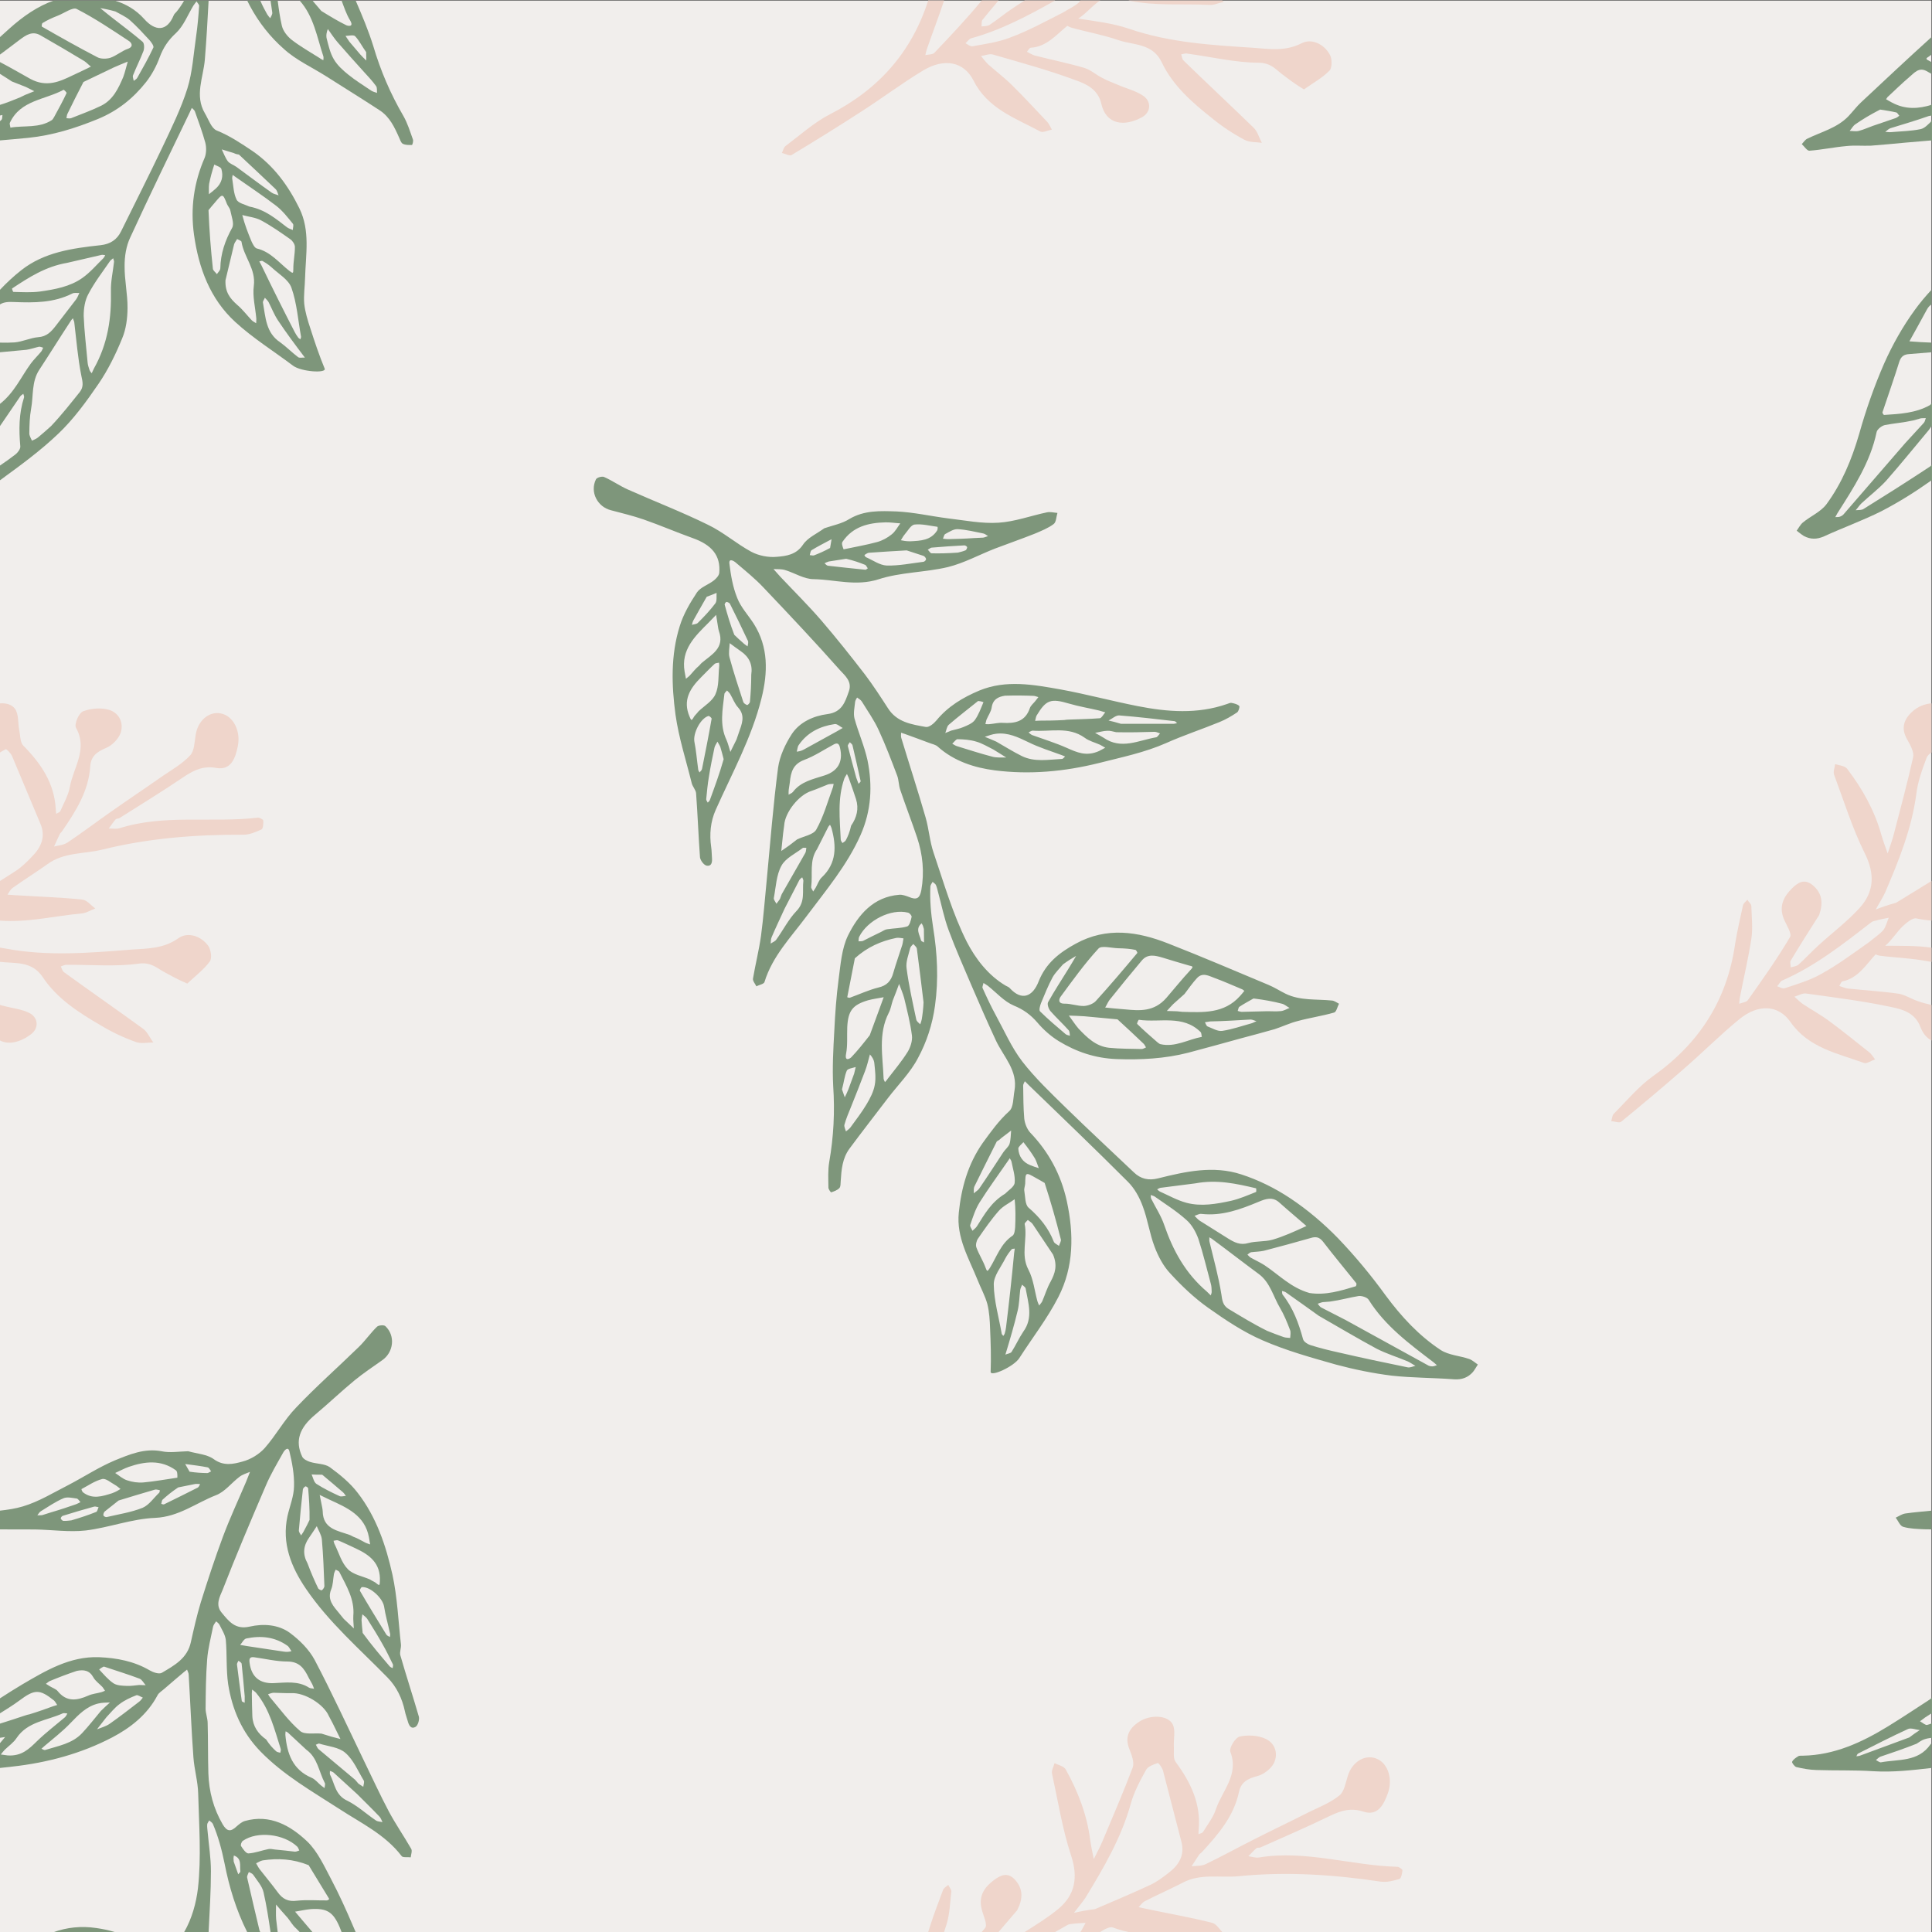 <?xml version="1.0" encoding="UTF-8" standalone="no"?>
<!-- Created with Inkscape (http://www.inkscape.org/) -->

<svg
   version="1.1"
   id="svg2"
   width="2000"
   height="2000"
   viewBox="0 0 2000 2000"
   sodipodi:docname="116840251_eps_normal_none.eps"
   xmlns:inkscape="http://www.inkscape.org/namespaces/inkscape"
   xmlns:sodipodi="http://sodipodi.sourceforge.net/DTD/sodipodi-0.dtd"
   xmlns="http://www.w3.org/2000/svg"
   xmlns:svg="http://www.w3.org/2000/svg">
  <rect x="0" y="0" width="2000" height="2000" fill="#333333" stroke="none"/>
  <defs
     id="defs6" />
  <sodipodi:namedview
     id="namedview4"
     pagecolor="#ffffff"
     bordercolor="#000000"
     borderopacity="0.25"
     inkscape:showpageshadow="2"
     inkscape:pageopacity="0.0"
     inkscape:pagecheckerboard="0"
     inkscape:deskcolor="#d1d1d1" />
  <g
     id="g8"
     inkscape:groupmode="layer"
     inkscape:label="ink_ext_XXXXXX"
     transform="matrix(1.333,0,0,-1.333,0,2000)">
    <g
       id="g10"
       transform="scale(0.1)">
      <path
         d="M 15000,0 H 0 V 15000 H 15000 V 0"
         style="fill:#f1eeec;fill-opacity:1;fill-rule:nonzero;stroke:none"
         id="path12" />
      <path
         d="m 332.395,7414.57 c 112.156,-168.03 279.851,-274.94 450.941,-374.41 85.176,-51.3 175.68,-93.96 268.374,-127.25 42.26,-16.51 91.13,-4.91 138.98,-4.61 -27.76,36.18 -45.15,81.46 -78.96,105.87 -204.097,148.41 -409.656,290.58 -613.746,438.98 -12.957,7.99 -17.925,28.93 -25.562,45.55 15.891,4.51 31.312,14.07 45.738,12.34 188.301,1.94 378.445,-16.32 562.51,9.68 84.68,9.79 124.47,-24.26 179.42,-56.93 61.19,-34.14 122.39,-68.27 194.42,-98.36 65.64,62.04 129.54,109.66 175.71,172.97 17.16,23.98 8.03,90.38 -13.02,120.04 -55.98,77.4 -158.79,109.77 -229.67,60.5 -116.7,-83.01 -238.13,-80.88 -368.74,-89.77 -325.704,-25.72 -650.204,-53.37 -976.782,8.44 -13.918,2.62 -27.945,4.76 -42.008,6.77 v -110.2 c 117.301,-14.56 247.207,9.78 332.395,-119.61"
         style="fill:#efd5cb;fill-opacity:1;fill-rule:nonzero;stroke:none"
         id="path14" />
      <path
         d="m 44.566,9185.19 c 6.195,3.61 38.988,-31.24 48.336,-51.54 73.883,-173.66 144.575,-347.54 218.465,-521.21 46.938,-104.67 8.981,-189.11 -65.023,-263 -39.149,-41.1 -81.489,-82.41 -129.364,-112.82 C 78.418,8211.37 39.305,8186.61 0,8162.01 v -307.43 c 213.336,-16.97 422.148,36.19 633.16,55.24 35.219,2.27 70.692,25.45 106.789,39.04 -33.664,23.54 -65.375,66.51 -102.504,68.94 -171.543,17.87 -345.465,22.73 -519.8,34 -19.418,1.96 -40.329,2.22 -59.751,4.18 11.777,16.83 23.141,40.07 40.023,52.41 89.137,63.62 181.883,121.04 271.012,184.66 127.402,93.41 282.734,77.71 425.156,112.61 359.154,89.06 725.444,117.5 1095.284,115.63 48.23,-0.11 96.72,20.7 142.01,41.3 12.39,7.23 14.62,47.57 13.17,69.98 -2.11,7.9 -28.76,22.25 -41.57,21.43 -357.35,-42.33 -723.62,28.9 -1074.933,-82.17 -25.199,-8.06 -56.133,-2.01 -83.453,-2.17 17.769,23.66 33.828,48.8 53.297,70.96 5.992,6.81 22.207,4.64 29.902,9.96 169.897,107.4 339.997,211.61 504.787,323.5 78.65,51.69 148.93,83.55 248.13,65.84 115.42,-19.89 147.64,78.63 165.98,168.23 23.3,112.42 -28.76,221.59 -112.56,249.94 -97.04,33.93 -196.65,-41.62 -214.63,-161.72 -9.29,-55.26 -9.66,-124.41 -42.81,-158.69 -60.11,-64.97 -139.18,-110.25 -213.13,-160.03 C 1128.27,8882.12 991.055,8791.3 855.758,8695.77 745.039,8617.9 637.73,8537.04 526.801,8462.37 c -30.778,-21.28 -72.399,-23.96 -107.207,-32.63 14.156,29.84 28.097,62.89 43.746,94.44 4.078,11.52 14.976,17.05 20.758,27.06 104.265,153.01 203.629,307.3 216.855,501.05 4.652,77.47 50.613,112.58 122.598,142.94 46.996,19.11 98.324,70.64 114.437,119.9 23.864,78.7 -14.808,154.97 -95.008,177.13 -60.574,16.99 -138.914,10.33 -198.503,-12.8 -32.895,-13.37 -69.149,-99.3 -54.489,-127.29 94.399,-167.52 -20.3,-308.34 -47.523,-459.59 -11.879,-65.07 -46.582,-125.17 -73.18,-186.36 -4.082,-11.52 -21.586,-14.26 -32.277,-22.98 -2.32,11.1 -2.942,20.71 -3.766,33.51 -9.804,201.91 -112.972,356.01 -252.242,496.53 -25.766,25.66 -22.875,80.5 -31.961,121.71 -10.117,57.22 -3.144,123.57 -33.144,165.04 C 92.723,9532.14 48.344,9544.89 0,9541.51 v -381.42 c 14.082,9.43 29.898,17.66 44.566,25.1"
         style="fill:#efd5cb;fill-opacity:1;fill-rule:nonzero;stroke:none"
         id="path16" />
      <path
         d="m 240.352,6971.44 c 61.347,45.75 57.89,124.29 -5.625,161.99 -63.305,34.5 -142.469,40.64 -212.852,60.22 -7.305,1.93 -14.586,3.69 -21.875,5.49 v -275.68 c 68.906,-35.85 158.59,-13.38 240.352,47.98"
         style="fill:#efd5cb;fill-opacity:1;fill-rule:nonzero;stroke:none"
         id="path18" />
      <path
         d="m 293.328,11605.2 c -12.801,-10.3 -30.535,-16.4 -45.109,-23.8 -7.781,19.1 -21.739,39.2 -20.449,59.1 0.582,62.5 2.535,126.7 13.824,188.6 18.527,100.6 2.754,210.4 63.152,302.5 81.914,124.5 160.535,251.8 242.449,376.3 5.246,9.6 12.27,16.3 19.157,24.5 2.578,-12 9.554,-22 10.496,-32.6 16.8,-138.6 27.554,-277.8 54.8,-414 10.317,-47.8 19.696,-85 -11.73,-125.9 -70,-86.9 -138.359,-175.1 -223.34,-264.9 -33.867,-30.4 -67.734,-60.8 -103.25,-89.8 z m 17.145,1134.6 c -67.735,-9 -138.184,-4.6 -206.856,-3 -3.019,-0.3 -11.465,26.4 -9.957,26.5 129.477,86 260.586,170.7 427.133,199.1 89.598,20.1 177.562,41.6 267.168,61.7 8.93,2.3 19.91,-1.3 29.109,-2 -3.867,-8 -7.734,-15.9 -13.246,-22.5 -53.293,-51.9 -102.89,-111.2 -164.539,-154.7 -96.047,-67.8 -214.496,-88.9 -328.812,-105.1 z m 568.066,258.8 c 2.441,-10.5 7.777,-19.2 7.066,-28.4 -8.441,-76.9 -26.218,-151.5 -24.085,-227.5 4.535,-206.7 -23.461,-407.2 -131.379,-599.4 -6.489,-12.8 -11.465,-25.4 -17.953,-38.2 -6.844,8.6 -15.208,17 -17.645,27.4 -6.137,17.7 -12.402,37 -14.008,55.1 -10.668,120.9 -25.867,241.4 -30.492,362.8 -0.398,56.4 9.113,121.2 36.715,170.8 46.933,89.4 109.781,171.1 167.828,255.4 5.375,8.1 17.062,13.7 23.953,22 z m 312.531,1635.8 c -37.16,-79.5 -80.63,-156.4 -124.09,-233.3 -5.11,-11.2 -18.31,-16.9 -28.23,-25.4 -2.84,15 -10.49,32.6 -5.38,43.7 24.89,63.1 56.1,123.8 80.85,188.4 7.33,20.4 7.02,58.5 -6.27,71 -77.42,66.3 -158.848,126.1 -239.032,189.1 -29.469,23.3 -60.578,47.9 -90.184,72.7 37.071,-5.8 72.758,-13.3 118.051,-26.1 36.891,-21.1 78.051,-38.8 110.935,-66.4 54.54,-48.4 103.43,-102 153.97,-156.9 13.55,-15.6 34.35,-44.2 29.38,-56.8 z m -198.632,-10 c -47.293,-16.3 -88.18,-53.4 -136.985,-69.9 -29.687,-8.7 -72.269,-9.4 -99.422,4.9 -145.254,75.5 -287.886,155.8 -430.648,237.7 -3.156,1.2 -0.621,24.3 5.16,27.8 34.668,21.4 69.73,38.2 119.777,57.8 50.051,19.7 115.828,68.1 146.278,51 141.961,-72.8 273.168,-161.7 405.752,-249 16.18,-10.7 40.27,-42.1 -9.912,-60.3 z m -35.465,-219.3 c -37.868,-88.7 -78.891,-176.1 -170.762,-222.2 -75.914,-37.2 -155.648,-65.5 -233.609,-96.8 -10.313,-4 -24.317,-0.6 -36.532,-0.2 2.223,9.4 2.664,21.6 6.395,31.1 40.047,81.2 78.719,160.7 125.648,250.1 77.43,37.3 156.364,74.8 233.785,112.1 36.582,16.9 73.43,30.8 110.145,46.2 -11.777,-39.1 -20.27,-81 -35.07,-120.3 z m -553.844,-333.7 c -99.34,-65.1 -214.234,-40.2 -322.235,-58.9 -1.203,13.6 -8.711,29.7 -3.469,39.3 82.047,174.8 272.277,176.3 416.148,254.5 2.891,1.8 26.309,-22 23.555,-25.3 -28.176,-60.4 -59.645,-118 -96.352,-185.2 -5.382,-8.1 -10.496,-19.2 -17.648,-24.4 z M 1667.5,13429.1 c 62.01,74 62.01,74 95.3,-9.9 7.64,-17.5 22.71,-33 25.69,-49.5 8.53,-44.9 31.87,-102.2 14.89,-134.2 -55.2,-99.3 -90.36,-201.4 -92.45,-315.8 -0.17,-15.2 -17.11,-30.4 -26.49,-45 -10.4,14.3 -29.86,27.9 -31.07,41.5 -16.22,149.3 -27.77,297.5 -34.09,455.4 16.53,19.7 31.55,39.3 48.22,57.5 z m -43.42,147 c 9.46,48 22.09,94.8 40.09,149.7 19.2,-10.5 48.84,-18.5 54.71,-33.3 17.29,-57.8 3.69,-110.8 -42.84,-153 -16.94,-15.2 -35.39,-30.5 -53.96,-44.3 0.76,25.9 -1.78,54.6 2,80.9 z m 190.58,239.1 c 9.47,-3.7 17.56,-9.1 40.62,-11.6 94.68,-89.1 190.86,-178.1 284.02,-267.4 13.29,-12.5 16.53,-32 24.18,-49.6 -17.43,7.6 -38.98,10.3 -53.65,21.1 -92.54,65 -182.32,133.2 -273.48,199.8 -21.11,14.9 -50.89,24.4 -66.22,42.9 -20.67,27.1 -32.94,62.5 -47.83,93.2 31.29,-9.4 62.58,-18.8 92.36,-28.4 z m 459.63,-548.8 c 8.49,-9.9 -0.22,-32 -0.27,-48.8 -14.26,6.4 -31.42,11 -44.44,20.5 -86.5,65.5 -167.48,137.5 -292.95,161.5 -34.98,16.7 -86.05,25.9 -99.16,53.7 -24.05,48.1 -24.85,108.9 -34.32,164.4 -0.8,9.1 2.93,18.6 3.65,27.8 8.08,-5.4 14.66,-10.9 22.76,-16.3 105.55,-74.4 213.87,-145.6 316.81,-224.8 49.07,-38.4 88.63,-89.7 127.92,-138 z m 3.6,-351.5 c 0.18,-36.5 -2.98,-35.3 -30.67,-14.9 -80.18,63 -145.6,148.6 -252.94,174.2 -17.16,4.6 -32.05,35.2 -41.47,55.7 -27.02,64.6 -52.67,130.9 -71.3,203.9 49.96,-13.9 103.65,-18.3 146.85,-41.9 79.97,-43.2 153.04,-94.6 226.11,-146 17.82,-12.2 35.46,-39.5 35.69,-59.3 0.53,-57.8 -12.8,-113.9 -12.27,-171.7 z m 60.14,-526.2 c 0.53,-6 -3.46,-12.5 -5.82,-20.3 -5.07,5.7 -12.89,8 -16.44,13.8 -10.4,14.3 -19.16,27.2 -26.54,41.8 -86.36,167.5 -171.34,336.7 -259.04,519.3 -5.46,10.2 -10.93,20.4 -16.4,30.6 7.56,0.6 19.25,6.2 24.05,3.6 25.64,-14.5 49.91,-30.6 71.42,-50.1 54.8,-51.5 131.74,-94.9 154.1,-158.4 42.54,-119.6 51.25,-252.9 74.67,-380.3 z m 29.52,-161.8 c -18.4,1.4 -40.67,-5.2 -52.05,3 -48.93,36.8 -90.85,80.3 -139.65,115.6 -111.61,73.9 -113.08,194.1 -133.78,308 -2.45,10.4 9.95,25.2 14.93,37.9 10.13,-11.3 21.64,-21 28.89,-34 23.91,-46.7 43.69,-98.2 73.51,-142.8 63.21,-94.9 132.32,-187.8 208.15,-287.7 z m -378.38,266.6 c -11.38,8.1 -24,13.1 -34,22.9 -38.62,40.7 -71.47,85 -114.23,120.9 -54.53,48.5 -93.96,98.3 -89.87,190 22.22,93.3 44.44,186.7 66.8,278.5 4.71,15.7 15.87,27.3 23.74,41.7 11.24,-6.6 33.19,-13.8 33.86,-21.4 17.96,-117.2 113.03,-210.8 95.65,-341.8 -10.93,-83.2 11.92,-169.5 19.39,-254.2 1.06,-12 -0.9,-24.4 -1.34,-36.6 z M 765.121,12023 c 74.18,108.6 133.563,229.6 183.606,352.8 30.265,71.2 41.07,155.9 41.687,235.1 1.109,108.3 -23.871,218.8 -22.758,327 -0.488,74.6 12.223,154.9 43.024,220 150.71,328.6 309.38,653.3 465.03,977.7 5.11,11.1 8.85,20.6 14.09,30.2 8.35,-8.4 19.73,-16.6 23.69,-26.9 28.49,-81.2 58.36,-160.8 80.81,-242.6 9.24,-35.7 8.84,-83 -4.85,-117.7 -83.6,-191.7 -111.73,-390.6 -82.75,-598.2 36.54,-258.7 124.63,-497.7 320.16,-676.9 137.56,-126.4 298.68,-226.4 448.77,-339.6 63.61,-47.7 262.29,-60.8 245.66,-22.5 -42.58,102.9 -77.74,207.9 -111.39,313 -20.71,62.2 -40.04,126 -47.16,189.3 -5.86,66.5 4.89,134.5 6.44,203.1 5.29,181.7 40.81,366.1 -44.58,539.8 -85.39,173.7 -196.5,328.3 -361.98,443.2 -90.62,60.5 -178.09,119.8 -280.72,161 -41.16,17.7 -62.4,85.9 -90.99,133.6 -80.67,137.6 -12.17,276.1 -0.13,415.8 12.32,153 21.5,307.2 29.3,459.8 h -189.51 c -17.23,-30 -36.4,-59 -58.56,-86.2 -8.27,-9.9 -19.7,-18.5 -23.29,-29.5 -52.67,-128 -144.41,-123.9 -229.03,-27.8 -66.44,74 -143.944,116.8 -229.831,143.5 H 418.945 C 292.973,14955.9 179.848,14877.4 73.863,14782.5 49.105,14760.5 24.625,14738 0,14715.8 v -135.9 c 51.324,37.7 101.688,76.3 153.16,115.2 48.574,36.2 98.797,71.1 161.469,34 113.828,-64.6 227.926,-132.2 340.508,-199.9 17.824,-12.1 33.023,-29.1 50.976,-42.7 -18.972,-9.3 -37.953,-18.6 -56.933,-27.9 -27.778,-13.1 -55.559,-26.2 -83.336,-39.3 -100.805,-48.5 -203.117,-97.1 -331.082,-27.7 -78.297,43.2 -155.563,89 -234.762,130 v -91.6 c 28.691,-17.3 57.66,-36.7 91.863,-58.6 36.36,-15.1 74.094,-28.5 110.45,-43.6 22.226,-10.2 43.074,-22.1 63.785,-32.4 -23.508,-9.7 -48.535,-19.6 -72.043,-29.2 -13.203,-5.8 -24.758,-12.9 -37.961,-18.6 C 104.195,14226.7 52.348,14205.2 0,14189.4 v -82.6 c 6.309,1.2 12.621,2.5 18.93,3.8 -1.953,-12.4 -0.352,-30.5 -7.379,-37.2 C 7.672,14070 3.824,14066.5 0,14062.8 v -149.4 c 74.496,6.4 148.98,12.9 223.391,20.3 187.117,19.6 363.48,74.7 538.379,146.5 154.269,63.9 273.61,161.2 372.28,285.7 45.2,57.2 81.78,126 106.27,193.6 28.35,75.6 66,132.2 126.58,187.8 59.07,55.5 91.16,140.6 135.02,213 6.62,11.2 16.41,21.2 24.54,32.6 7.25,-13.1 22.04,-25.5 19.96,-36.3 -5.3,-78.1 -11.96,-157.9 -23.43,-235.1 -20,-135.8 -27.51,-275 -67.82,-405 -48.75,-155.1 -122.35,-304.7 -192.93,-454.1 -104.01,-219.3 -214.32,-436.2 -321.478,-654.3 -32.176,-66.8 -85.559,-100.4 -159.473,-108.5 -218.723,-23.8 -438.418,-53.9 -616.383,-194.5 C 106.605,12859.2 51.391,12808 0,12753.3 v -113.6 c 31.805,20.5 71.82,20.3 110.559,18.5 154.359,-6.2 306.675,-6.5 449.57,65.5 15.957,9.1 37.781,3.4 55.91,5 -7.726,-15.9 -13.684,-34.7 -24.574,-49.4 -53.34,-68.7 -105.16,-137.2 -158.496,-205.9 -35.559,-45.8 -70.27,-83.9 -136.891,-88.2 -60.449,-5.3 -120.273,-35 -182.23,-40.5 C 76.113,12342 38.281,12342 0,12343 v -74.8 c 67.965,5.9 136.078,12.2 204.203,19 33.117,4.5 65.563,16.5 98.41,23.9 10.575,1 21.688,-4.1 32.664,-7.7 -5.242,-9.6 -8.711,-22.1 -15.597,-30.3 -26.18,-31.3 -55.649,-59.8 -80.184,-92.4 C 163.711,12077.4 111.93,11955.2 0,11867.4 v -172.5 c 51.684,76.5 104.199,153.9 156.965,230.3 5.375,8.1 15.555,13.5 24.09,20.4 2.308,-9 7.91,-20.7 5.55,-28.5 -40.707,-125.4 -40.218,-251.8 -28.878,-380.2 1.73,-19.7 -20.047,-49 -38.625,-62.8 C 80.211,11443.9 40.43,11415.8 0,11388.5 V 11274 c 157.371,114.7 315.613,229.9 454.938,363.7 118,112.5 217.117,249.2 310.183,385.3"
         style="fill:#7e967b;fill-opacity:1;fill-rule:nonzero;stroke:none"
         id="path20" />
      <path
         d="m 2758.03,14722.4 c 31.91,-33.8 52.53,-77.6 85.51,-123.4 0.36,-21.3 0.84,-44.1 1.21,-65.4 -16.59,15.3 -33.29,32.1 -48.5,49 -27.24,32.6 -56,65.1 -83.25,97.7 -10.4,14.3 -19.42,30.3 -29.82,44.6 25.82,0.8 63.07,10.2 74.85,-2.5 z m 162.01,-386.3 c 10.27,-12.8 6.22,-36 7.82,-54.1 -14.13,4.9 -31.29,9.4 -44.18,17.4 -59.91,40.4 -122.72,79.1 -178.49,124.4 -42.63,34.3 -85.65,73.1 -112.59,119.5 -28.58,47.7 -41.34,106 -55.21,159.6 -6.79,25.3 -0.26,54.8 8.58,75.4 26,-35.8 50.76,-74.7 79.52,-107.2 66.14,-76.4 133.65,-151.2 201.17,-225.9 32.04,-35.3 65.6,-70.4 93.38,-109.1 z m -201.92,510.7 c 33.91,-56.4 -17.43,-44.2 -28.54,-39.1 -63.65,31 -124.81,68.2 -194.06,110.8 -23.47,27.4 -46.5,54.5 -69.53,81.5 h -99.44 c 110.02,-122.5 135.2,-284.9 184.93,-434.9 2.31,-9 0.09,-18.3 -0.48,-29 -9.6,5.2 -19.07,9 -27.29,15.9 -74.19,46.7 -151.12,90.2 -219.79,143.5 -32.76,26.1 -65.34,67.4 -74.98,107.6 -14.9,64.9 -24.31,131 -32.49,196.9 h -55.6 c 4.5,-30.9 8.91,-61.7 13.37,-92.3 2.84,-15 -9.43,-31.3 -15.78,-45.5 -8.49,9.9 -16.98,19.8 -24.09,31.3 -17.95,31.6 -34.77,63.8 -53.47,106.5 h -101.52 c 7.05,-14.1 13.89,-28.2 21.38,-42.1 69.3,-129.4 158.42,-241.9 264.06,-334.6 94.41,-86.1 218.15,-142.2 327.84,-211.7 138.77,-88.3 278.91,-174.9 416.29,-264.8 77.6,-51 115.16,-131.5 151.34,-213.6 7.51,-16 14.18,-39.8 28.45,-46.2 20.71,-10.3 46.53,-9.6 70.85,-9 3.02,0.3 12.44,31.6 6.84,43.3 -22.22,62 -41.56,125.8 -73.96,182.3 -100.5,172.4 -177.21,351.4 -233.7,542.9 -37.48,120.2 -86.57,237 -136.95,353.5 h -109.3 c 19.64,-52.5 37.06,-105.8 65.62,-153.2"
         style="fill:#7e967b;fill-opacity:1;fill-rule:nonzero;stroke:none"
         id="path22" />
      <path
         d="m 9391.11,14965.6 c 35.18,-2.7 73.61,15.1 111.27,23.4 -3.63,3.4 -7.19,7.1 -10.72,11 h -728.45 c 206.61,-45.3 418.58,-23.2 627.9,-34.4"
         style="fill:#efd5cb;fill-opacity:1;fill-rule:nonzero;stroke:none"
         id="path24" />
      <path
         d="m 6444.95,14116.1 c -124.17,-64.1 -231.68,-161.8 -346.3,-247.7 -13.81,-11.8 -17.31,-35.6 -26.7,-52.6 25.34,-5.2 60.72,-25.7 76,-15.7 179.14,108.1 356.81,218 531.53,331.2 166.1,106 321.89,224 489.2,325 165.59,99.5 317.58,68.1 391.31,-77.7 109.74,-219.5 327.58,-293.1 520.5,-396.9 20.15,-9.6 57.12,10 88.13,15.5 -12.74,22 -22.04,46.8 -39.96,64.4 -89.11,93.9 -176.48,189.3 -269.04,280.4 -58.18,57.7 -125,108 -186.63,162.8 -19.4,19.2 -36.82,43.1 -54.48,63.8 29.28,4.2 64.26,19.1 91.07,12.1 213.94,-62 431.32,-121 640.79,-198.8 84.58,-29.2 177.75,-72 202.58,-185 37.02,-162.2 178.97,-178.3 315.21,-103.8 67.27,36.5 75.07,114.7 17.6,161.1 -57.72,43.2 -135.19,60.6 -202.06,90 -42.03,17.9 -84.32,32.5 -124.37,55 -46.46,22.9 -88.45,61.7 -137.13,76.8 -127.39,37.4 -257.25,63.8 -386.6,96.6 -20.41,6.5 -40.31,19.3 -60.46,28.9 10.6,12.1 18.52,30.8 29.84,31.5 124.4,8.2 197.72,100.9 284.14,170.6 9.79,-6.2 20.05,-11.5 31.4,-14.7 121.16,-33.8 247.02,-55.6 366.75,-97.4 118.81,-39.8 264.97,-23 335.36,-173 86.97,-182.3 237.66,-312.1 392.77,-435.1 76.96,-62.9 160.44,-118.1 247.42,-164.3 39.47,-22.3 89.48,-17.8 136.9,-24.4 -22.31,39.8 -33.04,87.1 -63.02,116.1 -180.77,176 -363.9,346.1 -544.67,522.2 -11.68,9.8 -13.61,31.2 -18.79,48.7 16.37,2.2 33.01,9.5 47.03,5.7 186.64,-25 372.23,-70.3 558.12,-70.8 85.21,-2.5 119.73,-41.9 169.43,-82 55.68,-42.6 111.38,-85.1 178.38,-125.2 73.8,52 143.9,90 198.6,146.1 20.4,21.3 20.9,88.3 4.3,120.6 -44.3,84.7 -141.5,131.4 -218.7,92.8 -127.33,-65.5 -247.22,-46 -377.75,-36.2 -326.03,21.1 -651.16,40.2 -965.54,148.1 -125.19,42.8 -261.14,58.1 -393.77,78.7 55.57,34.6 99.15,88.3 152.16,128.1 5.77,3.9 12.14,8.2 18.69,12.4 h -153.63 c -4.6,-6.5 -9.51,-12.7 -15.18,-18.2 -34.52,-29.5 -77.87,-48.6 -118.53,-74.3 -147.57,-75.2 -273.72,-144.1 -409.66,-194.4 -91.38,-36.3 -195.49,-50.5 -293.47,-68.5 -17.97,-3.4 -39.09,14.3 -56.05,23.7 15.53,13.3 28.37,33.2 44.87,38.3 233.09,64.1 443.22,176.2 651.33,293.4 h -236.18 c -31.63,-20 -63.17,-40.3 -94.23,-61.3 -61.12,-40.3 -116.35,-87.4 -177.46,-127.6 -17.01,-11.5 -42.59,-9.5 -63.76,-12.6 2.98,17.4 -1.63,40.3 7.25,50.9 40.87,50.5 82.48,100.3 125.16,150.6 h -130.43 c -116.12,-140.9 -241.55,-273.6 -367.37,-405.9 -14.07,-15 -46.05,-12.4 -70.67,-18.5 4.72,18.9 7.97,39.6 15.89,58.2 42.73,123.1 89.5,243.6 129.56,366.2 h -123.26 c -128.18,-400 -383.94,-689.9 -763.42,-883.9"
         style="fill:#efd5cb;fill-opacity:1;fill-rule:nonzero;stroke:none"
         id="path26" />
      <path
         d="m 6443.97,10808.9 c 4,2.7 9.85,4.3 13.84,7 -3.19,-22.9 -8.25,-44.8 -11.45,-67.6 -45.11,-24.9 -84.49,-41.9 -125.74,-57.9 -8.79,-2.4 -21.03,2.1 -32.07,2.3 4.13,13.7 5.2,32.8 14.64,38.6 45.78,28.1 92.75,52 140.78,77.6 z m 432.46,138.3 c 37.52,0.8 77.03,-5.7 115.35,-7.8 -21.82,-29.6 -39.13,-64.2 -67.74,-86.1 -32.2,-26.1 -71.85,-47.9 -112.84,-59.1 -84.89,-23.1 -173.64,-37.9 -259.73,-56.6 -9.71,24.1 -17.55,47.1 -8.24,59.1 79.59,117.6 200.41,147.4 333.2,150.5 z m 404.08,-34.5 c 1.86,-1 2.25,-19.8 -2,-27.3 -49.12,-79.4 -130.41,-81.1 -209.45,-85.3 -34.59,0 -53.08,4.3 -73.04,8.3 9.98,15.3 18.1,31.7 28.88,44.1 25.15,28.9 48.84,74.6 77.85,77.8 58.01,6.4 119.08,-10 177.76,-17.6 z m 157.53,-18.4 c 67.06,-3.7 132.92,-20.4 199.44,-33.7 11.85,-3 23.82,-12.3 35.39,-20.2 -11.71,-3.2 -24.08,-9.7 -37.66,-11.8 -23.15,-1.6 -46.69,-1.8 -69.85,-3.4 -77.17,-5.3 -141.17,-7 -203.71,-8.3 -12.5,-0.3 -25.81,2.4 -38.72,3.6 5.99,12.6 8.53,32.2 18.37,36.4 30.21,16.1 64.67,39.7 96.74,37.4 z m 72.89,-140.5 c -0.93,-8.1 -6.53,-22.2 -13.85,-24.2 -18.22,-8.1 -39.11,-12.2 -58.14,-17.4 -77.17,-5.3 -141.17,-7.1 -204.51,-5.4 -9.58,0.5 -19.15,18.3 -29.66,28 9.84,4.3 19.56,14.8 30.21,16.1 84.48,7.3 169.38,13.2 254.66,17.5 7.72,0.6 21.55,-9.8 21.29,-14.6 z m -624.85,-142 c -54.15,2.5 -107.23,41.5 -160.72,64.7 -5.18,1.7 -9.04,10.1 -12.5,17 12.37,6.6 23.55,17.5 36.06,17.7 97,7.6 194.8,12.2 292.19,18.3 50.42,-17.7 91.14,-28.6 131.18,-42.8 8.92,-3.9 18.76,-16.9 19.29,-24.6 0.53,-7.8 -11.71,-20.5 -19.43,-21.1 -95.8,-11.9 -191.07,-31.6 -286.07,-29.2 z m -165.66,-32.6 c -96.99,9.8 -192.52,19.9 -289.92,31.1 -9.58,0.5 -19.02,12.1 -27.27,19.3 9.85,4.2 20.76,10.4 32.47,13.6 45.11,7.5 90.61,13.6 135.72,21.2 58.8,-13.8 104.04,-29.8 148.21,-47.6 7.45,-4.3 12.9,-18.5 19.69,-26.1 -6.52,-4.9 -12.64,-11.3 -18.9,-11.5 z m 875.33,-1019.3 c 23.95,-1.34 41.78,-9.06 41.78,-9.06 -19.97,-47.9 -37.68,-98.32 -67.35,-139.43 -19.7,-25.81 -56.56,-40.57 -89.02,-54.13 -29.54,-12.77 -62.54,-18.62 -93.28,-27 -15.7,-5.85 -31,-13.17 -46.7,-19.02 8.38,21.15 11.45,50.29 26.62,63.86 73.72,64.12 151.97,123.19 227.95,184.78 z m 208.9,41.21 c 84.23,2.51 155.27,1.43 225.26,-1.51 11.45,-1.59 22.22,-6.52 34.06,-9.58 -8.25,-10.11 -15.03,-19.82 -23.29,-29.93 -13.97,-17.96 -36.06,-34.99 -42.98,-55.74 -35.68,-105.64 -116.71,-119.87 -211.05,-114.13 -32.06,2.27 -65.72,-6.91 -99.52,-9.83 -12.11,-1.73 -23.56,-0.13 -34.6,0.01 3.07,11.84 4.67,23.28 8.12,33.66 13.31,31.93 35.14,61.46 40.34,94.32 9.32,63.87 49.37,84.22 103.66,92.73 z m 499.61,-61.96 c 75.17,-21.96 154.21,-35.01 231.5,-53.26 15.17,-3.73 31.13,-10.38 47.77,-13.71 -14.38,-16.5 -27.42,-43.64 -42.46,-46.16 -80.09,-6.11 -159.93,-7.43 -240.83,-10.61 -11.04,0.14 -23.15,-1.59 -35.25,-3.32 -72.78,-4.11 -132.39,-4.63 -190.54,-4.76 -11.04,0.14 -23.15,-1.59 -35.66,-1.85 4.13,13.7 4.93,28.07 10.92,40.71 74.67,124.13 110.86,135.56 254.55,92.96 z m 386.5,-91.21 c 144.5,-10.93 287.67,-28.52 430.43,-44.64 6.25,0.13 13.83,-10.38 19.82,-15.04 -8.78,-2.39 -17.56,-4.78 -25.28,-5.32 -136.91,0.42 -273.43,-0.62 -410.34,-0.2 -37.78,11.72 -68.12,19.18 -96.59,25.57 27.67,13.83 56.55,40.57 81.96,39.63 z m 276.87,-127.37 c 14.37,-0.8 27.41,-8.26 41.11,-12.39 -9.72,-10.5 -19.3,-27.27 -29.54,-30.06 -136.79,-23.13 -271.72,-99.21 -409.54,-3.12 -20.89,13.17 -42.84,24.48 -65.2,37.26 31.54,5.45 63.34,15.69 94.61,16.35 23.16,1.6 45.77,-6.39 69.06,-11.05 106.04,-2.55 202.77,0.23 299.5,3.01 z m -682.99,-124.83 c -87.68,39 -180.27,67.23 -269.28,99.57 -10.78,4.93 -19.42,13.58 -27.67,20.76 11.3,4.66 22.89,14.11 32.47,13.57 134.91,-10.4 278.22,34.94 403.4,-55.15 33.67,-25.42 79.16,-36.6 118.55,-54.17 14.5,-7.06 27.94,-15.98 40.98,-23.43 -16.37,-9.18 -31.67,-16.49 -48.04,-25.67 -99.53,-44.42 -173.51,-9.55 -250.41,24.52 z m -37.93,-85.81 c -105.52,-5.17 -212.89,-26.58 -312.94,23.2 -67.32,33.54 -131.85,74.14 -197.04,111.4 -35.66,15.45 -62.39,27.02 -88.73,37.14 28.87,9.44 57.34,20.35 87.81,23.94 92.87,11.16 170.98,-27.31 252.39,-66.44 81.83,-40.6 169.24,-67.09 254.93,-98.77 8.9,-3.86 19.28,-7.32 28.2,-11.18 -7.59,-6.79 -16.51,-20.23 -24.62,-19.29 z m -541,17.65 c -91.4,23.84 -181.07,52.85 -270.35,80.41 -15.17,3.73 -27.14,13.05 -40.18,20.5 14.11,11.71 28.35,34.46 40.86,34.72 48.96,-0.81 98.72,-4.54 145.01,-18.65 45.91,-12.65 89.55,-40.07 133.05,-61.23 39.51,-23.82 70.12,-43.78 100.31,-62.29 -36.45,1.08 -74.63,-3.04 -108.7,6.54 z m 468.6,-1713.55 c 21.3,37.26 53.77,68.12 81.04,100.71 38.06,27.67 68.94,47.09 101.67,65.45 -19.17,-33.53 -39.79,-67.46 -59.36,-99.52 -53.37,-86.87 -109,-171.22 -158.65,-260.22 -8.11,-16.37 4.79,-52.16 18.75,-68.8 45.63,-52.03 95.92,-98.08 141.15,-148.64 8.65,-8.65 7.58,-27.81 10.1,-42.84 -12.23,4.52 -26.61,5.32 -35.25,13.97 -67.45,57.09 -134.9,114.18 -197.3,175.8 -9.04,10.11 0.55,44.17 7.87,63.46 28.35,69.05 55.64,136.24 89.98,200.63 z m 510.83,225.71 c 53.76,-1.07 92.47,-4.67 132.39,-12.66 6.65,-1.33 17.02,-22.09 14.49,-24.35 -105.53,-126.26 -211.46,-251.04 -321.51,-372.23 -20.5,-22.88 -60.69,-36.98 -91.55,-39.1 -51.5,-1.46 -102.72,19.17 -152.75,18.11 -53.35,-0.39 -41.64,37.4 -30.19,53.1 94.09,127.85 186.31,256.76 294.24,374.23 22.63,26.61 101.13,3.98 154.88,2.9 z m 343.8,-72.97 c 68.52,-20.63 135.57,-41.67 203.7,-60.84 30.33,-7.46 39.51,-6.53 11.43,-36.19 -64.41,-69.45 -124.29,-143.95 -186.44,-215.92 -95.95,-109.48 -208.78,-99.36 -320.15,-88.82 -30.6,2.67 -61.2,5.33 -91.81,8 -21.01,2.13 -42.04,4.26 -63.06,6.39 12.11,19.03 20.5,40.18 33.01,57.74 82.1,102.57 165.69,205.55 250.05,305.58 45.92,56.55 105.13,41.24 163.27,24.06 z m 404.86,-158.54 c 71.57,-26.08 143.29,-58.44 214.2,-87.85 5.58,-3.19 10.11,-8.25 15.7,-11.44 -11.84,-14.23 -22.23,-28.07 -34.47,-40.84 -122.96,-137.3 -286.22,-126.75 -447.88,-122.07 -14.37,0.8 -27.68,3.46 -42.04,4.26 -25.42,0.94 -52.3,1.48 -77.71,2.41 15.84,16.9 31.27,35.25 48.58,52.54 28.87,26.74 59.61,52.43 88.49,79.16 35.79,47.49 62.95,86.34 95.69,122 44.58,49.88 94.2,17.81 139.44,1.83 z m 521.27,-199.13 c 21.81,-5.06 39.11,-22.36 59.23,-32.61 -22.65,-9.31 -45.54,-23.41 -68.68,-25.01 -36.73,-3.72 -75.44,-0.11 -112.97,-0.9 -62.53,-1.32 -126.54,-3.04 -190.53,-4.76 -9.58,0.53 -19.96,3.99 -30.34,7.45 4.93,10.78 5.33,26.61 13.31,31.94 35.93,23.94 73.05,43.49 109.78,64.51 83.02,-10.39 152.47,-22.91 220.2,-40.62 z m -197.35,-135.56 c -12.77,-5.04 -26.21,-13.42 -39.38,-17.02 -74.65,-20.34 -149.16,-46.94 -226.2,-58.5 -36.33,-5.19 -76.24,20.1 -114.83,34.74 -8.9,3.86 -13.7,21.43 -19.81,32.34 13.57,2.13 27.14,4.26 40.71,6.38 111.11,1.98 212.89,9.28 313.62,14.71 15.83,-0.4 30.73,-8.91 45.89,-12.65 z m -746.99,-178.42 c -8.51,2.39 -17.17,11.04 -25.01,16.76 -57.74,50.31 -107.22,93.42 -154.59,140.27 -3.72,2.13 9.99,32.6 13.31,31.93 162.06,-23.45 341.03,41.06 478.59,-94.41 8.24,-7.19 6.77,-24.88 10.37,-38.06 -107.78,-19.94 -206.92,-83.12 -322.67,-56.49 z m -145.3,-38.03 c -83.96,2.28 -168.58,1.22 -252.67,9.76 -102.18,11.45 -170.96,79.19 -237.21,149.19 -27.53,31.8 -50.01,68.13 -74.62,100.73 39.77,-1.74 79.16,-2 119.34,-5.21 85.56,-8.13 172.57,-15.86 258.12,-23.99 75.04,-67.61 138.89,-128.82 204.61,-191.11 6.79,-7.57 11.44,-18.89 16.76,-26.87 -11.31,-4.66 -23.29,-12.64 -34.33,-12.5 z m 147.51,-1077.76 c 91.01,12.22 180.96,22.58 271.96,34.81 166.07,31.1 318.4,-2.85 469.68,-38.67 1.46,0.4 2.79,-27.54 -0.14,-28.34 -63.86,-25.26 -128.4,-53.86 -195.06,-68.89 -112.84,-24.46 -231.26,-45.73 -344.89,-15.37 -72.91,19.43 -139.96,57.76 -207.95,87.98 -7.45,4.26 -13.83,10.38 -20.21,16.5 8.38,3.86 17.43,11.05 26.61,11.98 z m 199.94,-248.99 c 43.1,-36.99 74.49,-94.47 93.64,-147.43 37.77,-115.5 65.3,-233.79 97.21,-350.88 4.79,-17.57 5.58,-37.83 5.98,-56.53 1.33,-10.7 -3.61,-21.4 -7.06,-31.8 -10.51,9.7 -19.56,19.8 -30.07,29.5 -167.89,142.95 -263.65,321.26 -331.09,516.73 -24.33,71.98 -66.9,135.85 -101.48,205.05 -3.86,8.38 -1.86,18.36 -3.18,29 9.3,-5.32 22.21,-6.52 30.06,-12.24 83.69,-58.96 170.95,-113.79 245.99,-181.4 z m 117.89,46.29 c 159,-17.99 301.77,35.08 444.42,94.4 52.15,22.08 108.04,42.02 160.59,-6.56 68.62,-61.48 139.82,-120.7 209.92,-181.78 -92.2,-42.43 -176.03,-81 -264.92,-106.8 -60.01,-16.35 -126.4,-9.29 -184.95,-25.25 -63.99,-19.02 -109.77,4.67 -158.99,35.29 -73.84,45.92 -146.21,92.22 -220.05,138.14 -15.3,9.98 -27.41,25.56 -40.18,37.8 17.57,4.79 36.07,17.69 54.16,14.76 z m 485.2,-286.01 c 121.88,31.64 243.33,64.75 363.03,98.93 40.5,12.63 67.2,7.31 95.9,-28.9 82.9,-107.92 171.6,-214.23 257.4,-321.36 4.5,-5.06 0.1,-23.56 -4.3,-24.75 -116.3,-34.84 -233.6,-71.54 -358.4,-52.14 -144.8,40.78 -238.56,142.59 -349.79,216.05 -34.32,22.09 -71.84,38.6 -107.23,58.83 -9.32,5.32 -16.9,15.84 -25.15,23.02 9.05,7.18 17.71,15.83 27.95,18.63 33.4,4.38 67.99,4.37 100.59,11.69 z m 513.23,-394.72 c 80.4,10.9 150.3,31.5 221,42.9 24.3,3.5 67.2,-10 78.7,-28.9 127.9,-204.1 318.6,-344 505.2,-486.5 8.3,-7.2 16.5,-14.4 24.8,-21.5 -10.3,-2.8 -22.6,-9.4 -33.7,-9.2 -14,-0.7 -29.1,3 -40.7,10.9 -210.7,115.5 -421.9,232.5 -632.6,348 -62.6,33.3 -127.6,64.3 -190.1,97.6 -12.7,6 -19.6,19.8 -28.6,29.9 13.1,3.6 25.5,10.1 39.1,12.3 18.3,1.8 38.6,2.6 56.9,4.5 z m 601.5,-510.6 c -178.2,36.3 -356.7,74.1 -534.6,115.3 -73.6,16.1 -146.1,34.1 -218.3,56.8 -22.3,6.5 -52.9,26.5 -58.1,45.5 -33.9,124.5 -77.2,243.1 -158.89,346.7 -4.92,6.5 -3.72,19.4 -4.65,28.6 10.37,-3.5 21.82,-5.1 29.67,-10.8 85.57,-60 171.47,-121.5 255.57,-181.9 156.5,-89.5 301.1,-175.8 450.3,-256.2 76.7,-38.9 160.8,-64.7 240.6,-98 21.5,-9.9 39.5,-23.8 59.6,-34.1 -20.5,-5.6 -42.7,-16.3 -61.2,-11.9 z M 9968.87,4620 c -43.37,14.9 -85.68,31.7 -127.99,48.4 -110.82,54.8 -205.55,113.8 -301.34,171.1 -43.63,27.4 -47.75,65.6 -54.67,114 -21.66,137.19 -59.82,271.45 -92.14,407.3 -2.79,10.25 0.28,22.09 -1.45,34.2 9.32,-5.32 18.23,-9.18 26.47,-16.37 120,-88.37 237.88,-180.47 357.88,-268.83 88.6,-65.47 111.86,-173.9 164.14,-261.9 32.06,-54.1 56.13,-113.6 78.33,-172 8.1,-18.3 2,-41.9 1.3,-62.6 -16.2,1.9 -34.97,1.5 -50.53,6.7 z M 7839.86,6120.01 c -7.99,-22.62 -32.6,-41.91 -47.24,-63.19 -62.42,-94.07 -122.98,-189.19 -187.26,-282.18 -9.98,-15.3 -29.28,-25.27 -42.99,-38.45 1.08,19.16 -2.65,38.59 5.47,54.95 56.44,116.02 115.79,232.82 173.69,349.24 20.76,10.37 26.49,18.22 34.08,25.01 24.6,19.29 50.69,38.98 76.77,58.66 -3.33,-33.92 -2.54,-71.44 -12.52,-104.04 z m 197.43,-112.86 c 12.63,-23.29 20.22,-51.11 29.93,-75.19 -22.22,6.53 -44.84,14.51 -66,22.9 -58.27,23.43 -89.39,68.4 -93.24,128.68 0.4,15.83 25.42,33.66 39.78,50.15 35.92,-45.24 63.99,-84.76 89.53,-126.54 z m 10.22,-152.89 c 21.95,-11.31 42.84,-24.48 65.2,-37.27 48.79,-150.22 89.35,-293.26 125.92,-438.96 3.59,-13.18 -9.99,-32.6 -14.78,-49.63 -13.83,10.38 -34.99,18.77 -40.44,33.01 -41.63,106.58 -110,190.15 -196.21,264.15 -27,24.08 -25,85.95 -32.58,131.05 -2.92,16.51 5.87,36.19 6.93,55.35 2.14,90.22 2.14,90.22 85.96,42.3 z M 8159.4,5051.4 c -27.68,-48.43 -43.12,-101.4 -65.21,-153 -6,-12.6 -16.1,-21.7 -23.97,-33.3 -4.64,11.3 -10.77,22.3 -13.96,34 -22.33,81.9 -30.83,170.81 -69.94,245.06 -61.72,116.84 -5.02,237.64 -28.81,353.8 -2,7.31 16.1,21.69 24.35,31.8 12.37,-10.79 26.87,-17.84 36.71,-30.88 52.82,-78.38 106.03,-158.22 159.23,-238.06 35.65,-84.63 15.95,-145.03 -18.4,-209.42 z m -212.94,-389.8 c -33.54,-50 -57.77,-105.4 -90.9,-156.9 -7.85,-11.5 -31.01,-13.1 -47.78,-20.9 36.48,120.1 69.1,231.2 95.46,342.1 12.51,52.2 13.19,107.4 19.46,159.4 2.26,14.78 9.71,27.82 15.3,41.92 9.05,-10.12 25.81,-19.7 27.14,-30.32 20.07,-114.1 60.37,-227.3 -18.68,-335.3 z m -167.12,-15.7 c -22.2,127.6 -60.23,255.6 -61.81,382.55 -1.06,67.33 56.04,134.77 89.58,202.1 13.45,25.67 30.61,49.22 49.64,71.71 3.59,4.12 16.5,2.92 23.82,4.91 -1.61,-11.44 -3.2,-22.88 -4.8,-34.33 -18.92,-201.71 -39.98,-389.84 -62.9,-576.94 -1.86,-16.2 -5.58,-31.4 -10.38,-48.4 -1.34,-6.7 -7.85,-11.6 -10.65,-18.6 -4.92,6.5 -10.9,11.2 -12.5,17 z m -126.05,514.42 c -19.55,54.43 -51.47,102.33 -71.02,156.75 -6.65,18.62 0.41,50.43 12.91,67.99 50.71,73.56 101.41,147.14 161.43,215.38 32.35,37.12 81.17,59.86 123.22,90.19 7.85,-74.91 6.77,-145.96 3.82,-215.94 -1.73,-22.49 -5.06,-56.42 -19.57,-66.66 -91.81,-61.18 -123.49,-164.16 -176.86,-251.04 -18.9,-28.74 -21.43,-31 -33.93,3.33 z m -118.5,330.92 c 20.1,58.95 39.41,120.81 72.14,173.76 69.08,110.02 146,214.33 219.2,320.75 5.73,7.85 9.98,15.3 15.71,23.16 3.85,-8.39 10.64,-15.97 13.03,-24.75 10.36,-55.35 30.72,-112.7 24.86,-166.19 -2.67,-30.61 -47.39,-56.94 -74.4,-84.75 -109.38,-65.97 -160.36,-161.63 -218.78,-253.02 -8.92,-13.44 -23.42,-23.69 -34.61,-34.59 -5.85,15.7 -21.68,33.39 -17.15,45.63 z m -483.24,2425 c 13.3,-2.67 30.33,-24.76 27.93,-33.27 -5.32,-26.61 -16.24,-67.33 -33.41,-73.58 -49.36,-15.02 -103.12,-13.95 -155.94,-22.06 -16.9,-1.46 -32.46,-13.56 -47.77,-20.88 -55.75,-26.2 -98.33,-48.81 -139.85,-69.56 -11.31,-4.66 -24.61,-1.99 -35.26,-3.32 1.6,11.44 -0.13,23.55 4.8,34.33 63.88,129.05 247.78,221.62 379.5,188.34 z m 115.47,-100.62 c 5.19,-19.02 8.25,-24.48 7.98,-29.27 0,-34.59 1.05,-67.32 1.04,-101.92 -7.84,5.73 -23.01,9.46 -23.54,17.17 -10.1,42.85 -46.42,89.56 4.95,131.86 3.05,-5.46 6.51,-12.38 9.57,-17.84 z m 5.23,-596.08 c -2.54,-54.15 -7.61,-93.26 -14.13,-132.78 -2.67,-13.3 -7.19,-25.55 -11.72,-37.79 -10.91,11.19 -28.07,22.23 -30.59,37.26 -27.79,130.8 -57.84,264.12 -75.38,397.72 -7.31,49.89 15.45,104.84 27.97,156.99 3.06,11.85 14.64,21.29 24.35,31.8 9.45,-11.58 27.01,-24.09 27.67,-38.06 18.74,-137.98 34.55,-276.76 51.83,-415.14 z M 7048.97,6835.3 c -45.91,-73.84 -103.01,-141.28 -156.37,-210.86 -5.32,-9.31 -12.91,-16.1 -20.1,-24.34 -4.25,9.84 -9.58,17.83 -10.5,27.01 -5.83,171.38 -44.12,346.47 40,510.92 15.57,29.4 20.36,63.73 30.75,94.86 19.56,49.36 35.27,89.81 49.52,129.85 12.9,-35.79 29.13,-72.25 39.1,-108.84 23,-95.94 47.86,-192.93 60.62,-291.66 4.92,-41.13 -11.33,-91.15 -33.02,-126.94 z m -319.66,-407.89 c -36.6,-61.86 -82.12,-119.86 -124.31,-178.53 -9.31,-11.98 -23.81,-22.22 -35.4,-31.66 -4.78,17.56 -16.62,37.92 -11.43,53.48 12.65,45.91 31.95,90.48 49.79,134.65 37.4,93.53 74.81,187.06 110.35,281.65 15.7,40.45 25.43,85.56 37.41,128.13 15.43,-16.23 31.79,-41.65 34.18,-67.73 5.58,-55.09 13.82,-114.17 3.56,-168.85 -9.18,-52.82 -36.07,-104.18 -64.15,-151.14 z m -190.52,116.33 c 15.05,54.41 19.18,102.72 37.42,145.42 6.65,15.97 44.84,20.08 69.32,28.33 -4.79,-17.03 -7.72,-35.13 -12.51,-52.16 -14.25,-40.05 -29.96,-80.49 -44.2,-120.54 -8.39,-21.16 -18.23,-42.71 -28.48,-62.8 -7.05,20.1 -14.5,41.65 -21.55,61.75 z m 31.71,275.95 c 12.92,67.99 6.28,138.5 9.22,208.49 6.54,126 41.28,171.63 160.5,207.27 40.98,11.17 82.09,16.08 122.41,23.93 -13.17,-38.19 -28.22,-75.31 -41.39,-113.49 -22.63,-61.2 -44.2,-120.54 -66.83,-181.74 -50.17,-63.99 -94.62,-120.13 -143.59,-171.22 -8.65,-8.64 -52.57,-37.91 -40.32,26.76 z m 9.13,439.61 c 19.57,101.25 39.55,201.03 59.12,302.28 97.15,87.8 204,134.22 321.62,158.42 17.96,3.32 38.32,-2.14 56.02,-3.61 -3.33,-16.63 -4.8,-34.32 -9.59,-51.35 -22.77,-72.25 -48.86,-143.82 -69.76,-217.14 -17.44,-62.93 -50.17,-98.58 -116.84,-113.6 -76.51,-19.28 -147.56,-52.81 -220.62,-79 -5.85,-1.6 -19.95,4 -19.95,4 z m -97.04,2121.43 c 19.82,2.25 41.64,-20.11 61.73,-30.35 -14.9,-8.78 -31.27,-17.96 -46.18,-26.74 -84.76,-46.69 -169.52,-93.37 -254.28,-140.06 -21.83,-12.24 -38.33,-15.16 -56.69,-17.02 6.26,17.43 5.46,37.65 15.84,51.49 67.48,98.58 166.21,145.93 279.58,162.68 z m 41.48,-186.82 c 24.73,-108.05 -18.66,-179.62 -121.38,-212.33 -88.09,-28.73 -183.75,-46.94 -244.98,-128.09 -8.25,-10.12 -22.89,-14.11 -33.39,-21.68 -0.27,12.5 -0.53,25.01 0.67,37.91 2.53,19.56 5.46,37.66 8.39,55.75 8.13,85.56 26.77,144.1 110.73,176.41 81.43,30.06 154.35,79.81 232.6,121.58 31.67,16.49 41.24,-1.34 47.36,-29.55 z m 96.74,20.07 c 21.8,-91.54 42.14,-183.48 62.88,-276.89 1.2,-4.39 -10.38,-13.84 -16.5,-20.22 -5.85,15.7 -11.71,31.4 -17.56,47.1 -24.73,90.75 -45.87,168.32 -65.15,244.83 -2.4,8.78 8.39,21.16 15.17,30.87 6.79,-7.59 19.83,-15.04 21.16,-25.69 z m -11.16,-622.55 c -10.38,-48.43 -24.76,-82.23 -41.39,-113.49 -5.33,-9.31 -16.64,-13.97 -25.69,-21.15 -5.31,7.98 -12.5,17.03 -13.43,26.21 -7.03,158.47 -26.96,318.14 27.89,474.6 4.52,12.24 13.84,24.21 20.23,35.39 5.05,-12.78 13.03,-24.75 17.02,-39.39 18.75,-51.49 36.04,-103.39 53.33,-155.28 23.67,-75.31 5.96,-143.04 -37.96,-206.89 z m -228.52,-401.92 c -21.29,-19.95 -31.27,-52.55 -46.18,-78.63 -6.39,-11.17 -13.17,-20.88 -19.96,-30.6 -5.05,12.78 -18.22,26.48 -15.17,38.32 12.67,97.8 -15.66,201.72 45.03,290.59 31.81,62.13 58.29,114.95 84.78,167.76 3.86,8.92 9.98,15.3 16.1,21.69 3.86,-8.39 9.18,-16.37 11.57,-25.15 38.3,-140.51 41.47,-273.3 -76.17,-383.98 z m -196.16,-261.02 c -61.22,-63.86 -102.88,-147.54 -156.51,-221.91 -8.91,-13.44 -29.01,-20.48 -43.51,-30.73 1.46,17.7 1.07,36.46 8.12,50.96 31.55,74.64 66.82,147.15 100.23,220.72 40.99,80.36 77.06,149.94 114.2,221.39 5.32,9.31 14.77,15.03 22.35,21.81 2.4,-8.78 9.98,-19.29 9.05,-27.41 -9.73,-79.7 17.4,-161.93 -53.93,-234.83 z m -175.48,101.55 c 16.24,84.62 19.05,178.15 59.12,250.4 31.14,58.8 108.05,93.92 165.27,137.81 5.06,4.53 18.76,0.4 27.95,1.33 -2.67,-13.31 -1.61,-28.74 -8,-39.92 -60.69,-106.16 -122.44,-214.19 -183.13,-320.36 -7.72,-17.83 -9.72,-27.81 -13.58,-36.72 -8.92,-13.44 -18.23,-25.41 -27.55,-37.38 -7.31,15.3 -22.75,31.53 -20.08,44.84 z m 72.2,502.4 c 2.13,21.02 6.12,40.98 8.26,62 5.6,100.59 114.6,237.22 211.87,266.87 44.57,15.3 86.49,34.58 129.2,50.94 13.17,3.59 29,3.19 42.97,3.85 -3.06,-11.84 -3.19,-22.88 -8.12,-33.66 -39.66,-108.3 -70.42,-220.46 -126.45,-320.64 -21.96,-40.57 -97.54,-51.74 -148.9,-76.75 -45.25,-35.91 -83.3,-63.58 -123.23,-90.19 4.93,45.37 9.86,90.75 14.4,137.58 z m -526.06,1785.96 c -40.46,-53.5 -87.97,-104.2 -136.27,-151.9 -9.72,-10.6 -30.35,-9.9 -46.05,-15.7 3.07,11.8 5.73,25.1 12.11,36.3 33.68,61.1 67.75,120.7 102.89,182.1 35.79,12.9 55.48,21.4 76.64,30.3 -2,-27.2 4.25,-61.7 -9.32,-81.1 z m 112.29,-2.4 c 48.02,-95.4 94.57,-191.2 139.66,-287.5 6.52,-12.3 0.26,-29.76 -2,-44.53 -11.98,9.32 -25.01,16.73 -35.92,27.93 -22.49,19 -45.76,41 -67.18,61.9 -31.52,81 -54.13,158.2 -74.87,234.3 -1.6,5.9 9.85,21.6 14.64,21.3 8.11,-0.9 20.75,-6.9 25.67,-13.4 z m 166.23,-552.24 c -0.15,-80.22 -4.29,-145.83 -10.28,-210.35 -0.54,-9.58 -17.83,-26.88 -21.56,-24.75 -11.85,3.06 -27.54,14.51 -30.33,24.75 -37.38,114.04 -74.74,228.07 -106.66,345.16 -9.17,33.67 0.28,73.98 1.35,110.43 29.54,-21.81 59.07,-43.64 88.21,-64 63.86,-43.92 91.25,-104.07 79.27,-181.24 z m -96.14,-449.17 c -6.26,-17.43 -12.12,-36.32 -18.38,-53.75 -19.42,-38.32 -33.54,-67.32 -47.64,-96.32 -10.24,31.8 -17.16,62.93 -29.92,92.47 -55.47,116.97 -30.03,237.11 -16.71,355.52 0.13,11.05 13.58,19.43 20.36,29.14 8.65,-8.65 19.16,-18.36 24.88,-27.81 20.62,-35.27 34.71,-75.45 61.45,-104.33 58.4,-64.27 28.85,-128.93 5.96,-194.92 z m -225.22,-523.66 c -2.79,-7.05 -10.38,-13.84 -16.5,-20.23 -3.86,8.39 -12.91,18.5 -11.97,26.62 6.13,58.28 10.8,116.15 20.65,172.3 11.99,77.17 27.7,152.21 43.41,227.25 3.33,16.63 15.18,30.86 23.29,47.23 6.92,-13.84 16.77,-26.88 22.22,-41.12 10.24,-31.8 17.15,-62.94 25.93,-95.14 -32.88,-115.88 -70.16,-215.67 -107.03,-316.91 z m -89.9,231.79 c -11.7,83.3 -16.48,152.75 -30.44,221.27 -11.29,64.54 46.6,180.95 109.14,199.57 5.86,1.59 26.08,-14.91 24.75,-21.56 -22.64,-130.39 -48.61,-260.12 -74.58,-389.84 -2,-9.97 -12.11,-19.02 -19.3,-27.27 -3.06,5.46 -6.51,12.38 -9.57,17.83 z m -67.26,414.08 c -55.73,129.47 2.7,220.87 89.2,307.34 34.6,34.59 68.8,70.64 105.26,104.16 7.59,6.78 21.96,5.98 33.66,9.18 1.33,-10.65 2.66,-21.29 1.06,-32.73 -7.32,-71.19 -0.16,-149.43 -28.64,-212.22 -23.16,-53.49 -85.7,-89.4 -131.88,-133.43 -16.1,-21.69 -30.6,-31.93 -37.66,-46.43 -18.1,-31.67 -19.43,-21.02 -31,4.13 z m -39.06,351 c -29.37,171.25 80.68,275.1 187,381.2 19.83,19.5 37.8,40.2 57.63,59.7 5.45,-31.5 9.84,-64.9 15.28,-96.5 1.33,-10.6 3.73,-19.4 6.52,-29.6 46.94,-131.9 -57.25,-182.31 -133.89,-247.23 -7.59,-6.79 -13.31,-14.64 -19.44,-21.02 -30.73,-25.67 -45.37,-46.96 -63.74,-66.12 -10.38,-13.83 -24.89,-24.07 -38.99,-35.78 -3.32,17.96 -6.65,35.92 -10.37,55.35 z m -688.44,1493.3 c -48.71,-98.2 11.14,-214 117.31,-240.1 84.76,-22.5 170.58,-43.1 252.13,-71.2 126.8,-44.1 251.59,-98.1 378.78,-143.7 151.28,-53.1 221.12,-136.2 209.25,-271.5 -2.13,-21.1 -24.09,-44.4 -42.19,-58.7 -42.71,-33.7 -102.32,-51.5 -130.54,-92.2 -54.56,-82.5 -106.07,-170.4 -134.29,-263 -70.69,-225.28 -63.55,-459.2 -32.58,-688.19 25.11,-178.69 82.56,-354.86 126.04,-531.7 7.58,-27.81 31.26,-51.23 33.65,-77.31 12.35,-166.45 18.44,-333.04 30.39,-498.03 3.45,-24.22 30.72,-60.81 52.14,-64.4 40.98,-6.13 43.52,30.73 40.6,64.52 -2.39,26.08 -1.46,51.49 -5.71,78.64 -14.62,99.79 -5.69,199.71 35.44,291.11 126.85,284.58 279.64,560.51 355.27,865.72 49.52,199.05 55.28,397.16 -60.45,579.44 -43.36,66.8 -100.96,128.2 -128.63,200.8 -33.78,83.6 -49.73,176.7 -60.49,268.1 -3.45,41.6 36.06,17.7 50.7,4.4 73.83,-63.2 150.19,-124.1 216.84,-195.6 200.61,-211.1 399.76,-422.5 592.78,-640.36 38.05,-41.52 94.59,-87.43 67.83,-162.33 -29.15,-83.43 -53.25,-162.32 -165.55,-177.2 -109.37,-14.09 -215.82,-61.97 -277.18,-154.17 -50.97,-78.36 -94.63,-172.02 -107.41,-263.56 -37.71,-288.59 -60.24,-580.9 -87.97,-871.49 -14.26,-143.83 -25.19,-288.32 -44.24,-431.89 -15.32,-111.09 -43.55,-220.99 -62.19,-331.42 -4.4,-18.49 15.95,-41.25 26.33,-62.01 21.82,12.24 59.61,17.82 62.94,34.45 61.64,200.77 206.83,348.83 325.27,508.48 152.12,203.41 315.14,395.65 420.56,631.93 84.65,191.32 93.47,383.98 54.38,579.31 -24.06,111.37 -71.94,217.82 -101.87,327.6 -9.3,39.91 0.82,83.56 5.08,125.6 1.2,12.91 9.05,24.48 15.44,35.66 11.97,-9.32 28.34,-17.44 36.72,-30.88 45.36,-74.12 96.17,-145.18 131.69,-223.55 53.6,-115.9 98.82,-235.66 143.64,-353.95 12.5,-34.33 10.76,-74.11 23.66,-109.9 41.22,-122.42 88.71,-244.71 130.33,-368.59 44.02,-132.66 57.57,-268.91 32.93,-409.28 -12.25,-64.66 -37,-77.7 -95.67,-52.8 -24.49,9.05 -50.83,19.16 -75.44,17.17 -201.72,-15.66 -319.09,-156.15 -398.16,-316.06 -49.38,-101.52 -57.78,-226.46 -73.37,-342.34 -17.45,-132.12 -26.78,-265.17 -33.19,-397.43 -8.01,-143.69 -16.01,-287.39 -8.59,-430.03 13.41,-199.18 3.53,-393.71 -30.96,-590.22 -10.8,-64.26 -6.82,-130.8 -6.16,-196.65 -1.2,-12.92 18.49,-38.99 21.41,-38.2 23.02,7.85 47.51,16.1 63.34,32.99 11.18,10.91 9.19,35.53 10.66,53.22 5.47,89.54 12.8,178.03 67.9,252.8 97.68,131.97 199.09,261.81 298.64,392.72 78.78,103.23 175.4,198.75 234.09,312.24 66.95,123.59 111.55,259.97 131.66,405.39 28.77,205.96 17.9,407.41 -14.66,607.66 -16.62,107.11 -26.58,212.89 -21.11,319.73 1.6,11.45 10.91,23.42 17.31,34.59 8.64,-8.64 21.28,-14.63 25.53,-24.48 8.12,-18.23 11.84,-37.66 17.43,-58.15 26.32,-96.6 45.73,-196.66 81.25,-292.33 54.25,-147.17 118.36,-290.08 179.95,-435.26 60.38,-140.78 122.62,-282.62 187.4,-422.2 59.72,-126.82 171.99,-233.01 144.03,-390.01 -10.26,-54.68 -6.54,-126 -39.01,-156.87 -81.97,-74.23 -143.47,-160.16 -207.48,-248.38 -115.38,-165.09 -165.97,-348.7 -185.83,-541.23 -19.86,-192.53 77.38,-353.13 145.34,-521.73 25.26,-63.86 58.93,-123.89 76.47,-188.29 15.3,-61.9 19.27,-128.4 21.39,-193.9 4.9,-110.3 8.35,-221 4.07,-332.2 -2.32,-41.7 179.5,39.5 222.62,106.3 101.54,158.2 217.99,307.8 303.17,474.1 121.25,235.92 121.03,490.59 65.59,745.93 -44.8,204.77 -140.18,381.62 -285.04,532.4 -24.88,27.81 -41.64,71.98 -45.36,108.71 -7.3,84.48 -6.89,169.51 -8.34,255.6 0.14,11.04 7.99,22.61 12.92,33.4 8.24,-7.19 15.03,-14.78 23.68,-23.43 258.48,-250.31 519.88,-499.84 775.18,-755.74 51.48,-50.44 91.25,-121.36 116.65,-191.49 38.57,-101.13 53.45,-213.43 92.02,-314.56 28.07,-74.11 67.57,-149.82 120.64,-206.11 89.67,-98.22 187.32,-191.11 294.54,-267.21 134.51,-95.4 274.86,-189.3 424.54,-253.8 182,-79.4 375.99,-133.4 568.49,-187.9 142.5,-38.2 287.4,-67.9 433.9,-86.1 160.4,-17.6 322,-16 484.2,-28.4 60.8,-3.9 107.9,13.7 146.3,57.1 14,18 25.7,38.5 37.8,57.5 -21.3,14.7 -42.3,34.1 -66.7,43.1 -73.1,25.7 -158.9,29.1 -222,70.1 -168.7,111.2 -304.6,258.1 -426.6,423 -113.3,156.24 -237.6,306.35 -371.5,445.95 -111.4,114.3 -236.2,220.24 -368.7,308.35 -117.2,78.11 -248.11,143.07 -382.63,186.6 -215.66,70.16 -432.15,22.16 -645.58,-31.29 -72.12,-18.09 -133.85,-5.04 -187.2,46.46 -176.13,167.42 -354.79,332.56 -528.41,502.24 -118,115.65 -238.92,230.49 -338.42,359.03 -82.88,107.92 -138.21,235.93 -204.05,356.36 -37.51,68.4 -71.42,140.92 -103.47,212.37 -5.73,9.45 3.85,26.21 6.12,40.98 11.57,-7.85 24.22,-13.84 34.32,-22.09 66.25,-52.7 125.85,-121.37 200.49,-152.92 76.11,-31.14 131.05,-71.2 183.86,-132.28 46.43,-54.96 104.56,-106.73 166.83,-144.8 135.7,-82.51 281.38,-132.43 448.23,-138.85 188.93,-6.68 373.49,2.74 555.77,49.28 137.99,36.03 275.18,74.99 412.75,112.49 86.36,23.54 173.12,45.61 259.08,70.61 60.67,19.68 118.91,48.14 180.81,63.43 92.2,25.14 189.1,38.96 280.9,65.55 17.6,4.79 25.6,44.71 37.9,68.52 -18.2,9.19 -36.1,23.16 -53.8,24.63 -121.4,12.52 -246.2,-2.62 -360.34,52.74 -45.38,22.24 -87.55,50.05 -133.58,68.95 -259.18,108.62 -517.28,219.09 -777.78,321.05 -237.88,93.98 -478.98,130.48 -718.36,-0.81 -127.35,-69.29 -232.34,-151.37 -288.24,-292.4 -46.06,-119.48 -130.69,-155.12 -224.48,-53.31 -7.18,9.04 -20.88,13.17 -32.06,19.56 -136.76,80.65 -235.2,211.06 -301.97,340.67 -109.87,218.49 -178.22,457.74 -257.48,690.86 -30.59,89.15 -36.29,185.08 -62.49,275.43 -59.17,205.58 -125.67,409.16 -188.17,615.41 -5.05,12.77 -1.32,27.94 -1.99,41.91 10.38,-3.46 20.76,-6.92 31.14,-10.39 61.2,-22.62 122,-43.79 181.73,-66.82 24.89,-10.52 55.88,-14.64 73.18,-31.94 126.78,-113.25 284.98,-162.91 441.44,-183.16 270.49,-34.77 541.93,-9.54 806.99,56.41 176.43,44.95 355.26,81.1 523.73,155.32 134.52,60.25 277.43,107.06 414.62,163.32 48.17,19.42 92.88,45.76 136.79,75.02 11.98,7.98 22.23,45.37 16.24,50.03 -13.17,13.7 -38.32,19.43 -58.28,23.42 -11.83,3.07 -25.27,-5.31 -36.98,-8.51 -229.81,-79.92 -462.77,-61.66 -693.75,-16.11 -201.04,39.55 -397.95,92.8 -598.19,129.43 -209.82,37.16 -421.9,76.84 -629.88,-8.14 -128.41,-53.87 -244.71,-123.31 -334.41,-232.66 -20.09,-24.35 -57.35,-54.94 -82.1,-50.68 -110.83,20.11 -225.25,36.09 -294.55,146.14 -57.07,88.23 -114.13,176.45 -178.12,261.22 -109.35,141.59 -222.02,283.82 -339.35,420.12 -101.1,117.1 -210.85,225.6 -317.01,338.1 -18.09,20.3 -36.19,40.5 -54.28,60.7 30.21,-1.2 61.08,0.9 88.49,-7.3 75.17,-22 148.33,-71.2 223.78,-71.1 166.05,-3.5 328.36,-56.7 502.01,-1.6 171.78,56.3 362.85,53.3 540.08,95.4 126.68,31.3 244.17,96.4 366.46,143.9 102.59,38.9 205.98,75 308.17,115.4 50.7,21.7 103.25,42.3 146.37,74.5 21.03,15.2 20.51,57.5 29.82,86.7 -27.27,2 -54.68,10.3 -81.43,4.6 -124.94,-26.2 -249.08,-72.6 -375.89,-80.5 -129.73,-8.6 -261.31,18.4 -391.17,33.4 -133.59,17 -267.83,48 -401.55,54.1 -123.74,4 -249.74,10.5 -366.04,-58.9 -56.29,-35.8 -126.68,-48.7 -194.27,-71.8 -59.08,-42.9 -129.47,-73.1 -165.14,-126.8 -52.44,-78.8 -129.88,-88.9 -203.72,-94.9 -64.27,-6.5 -140.78,8.8 -197.72,38.9 -116.14,62.7 -217.78,152.9 -337.12,210 -201.56,99.2 -414.17,181.2 -619.99,272.9 -64.26,28.1 -122.93,70.3 -187.19,98.4 -15.96,6.6 -55.48,-4.1 -62.54,-18.6"
         style="fill:#7e967b;fill-opacity:1;fill-rule:nonzero;stroke:none"
         id="path28" />
      <path
         d="M 747.934,30.801 C 628.098,48.602 519.438,35.199 418.945,0 H 889.859 C 844.742,14 797.344,23.602 747.934,30.801"
         style="fill:#7e967b;fill-opacity:1;fill-rule:nonzero;stroke:none"
         id="path30" />
      <path
         d="m 2539.79,245.301 c -77.6,-0.801 -155.87,6 -234.32,-2.399 -67.74,-9 -110.81,13.098 -148.99,66 -45.02,61.5 -94.31,119.598 -140.72,179.496 -10.4,14.301 -17.91,30.403 -26.8,44.903 16.09,7.5 33.29,19.601 51.29,22.801 118.72,18.097 235.03,11.597 356.6,-37.102 53.47,-88.199 106.8,-174.898 160.27,-263 0,0 -11.29,-10.199 -17.33,-10.699 z m -610.92,364.898 c -18.27,-0.097 -42.62,34.301 -56.85,57.403 -5.2,7.199 3.11,33.8 14.67,40.898 112,76.902 316.59,53.801 421.26,-45.102 8.36,-8.398 10.94,-20.296 16.41,-30.496 -10.45,-2.402 -22.01,-9.601 -34.23,-9.101 -46.14,5.101 -93.91,11.5 -155.3,16.699 -16.89,1.602 -35.68,7.602 -52.04,3.102 -52.36,-10.7 -102.41,-30.403 -153.92,-33.403 z m -78.58,-162.297 c -12,32.5 -22.36,63.5 -34.36,96 -1.91,4.399 -0.93,10.598 -2.66,30.2 0.97,6.199 1.82,13.898 2.79,20 62.85,-21.801 44.98,-78.204 50.36,-121.903 2.18,-7.398 -10.75,-16.199 -16.13,-24.297 z M 1080.9,1918.2 c -31.73,-2.8 -64.71,-8.8 -96.841,-7 -35.157,1.4 -74.848,2.5 -102.278,19.9 -42.09,28.2 -76.176,69.4 -111.511,107.4 0,0 14.043,13.4 36.043,23 92.628,-31.4 186.5,-59.7 277.877,-94.3 18.94,-7.4 31.92,-33.7 47.12,-50.6 -16.76,0 -33.65,1.6 -50.41,1.6 z m -2.13,-131.2 c -74.18,-56.8 -148.223,-115.1 -225.696,-169.1 -28.621,-20.8 -65.867,-30.2 -99.691,-43.9 21.91,27.9 43.691,57.2 72.492,93.2 33.465,35 64.891,75.8 103.559,103.6 38.535,29.3 83.916,50.1 129.556,67.8 11.83,4.1 33.07,-12.3 50.36,-18.4 -9.64,-11.5 -17.64,-24.4 -30.58,-33.2 z m -727,-373.3 c -7.293,-3.7 -20.317,5.8 -29.782,9.6 7.02,6.7 15.555,13.5 22.578,20.2 69.379,59.5 142.18,114.6 204.852,181.1 62.805,64.9 122.715,128.1 213.695,149.8 29.825,7.2 60.317,6.8 90.672,8 -21.203,-18.6 -42.269,-38.7 -70.355,-65.6 -48.227,-57.6 -94.668,-118 -146.184,-172.8 -76.582,-81.4 -184.723,-98.5 -285.476,-130.3 z M 60.062,1371.2 c -18.531,3 -35.418,4.5 -53.953,7.4 9.645,11.6 19.156,24.6 30.305,36.2 30.852,30.2 69.649,56.4 92.41,91.9 86.176,128 236.317,135.1 359.258,191.7 8.805,3.8 22.934,-1.1 35.156,-1.5 -5.246,-9.6 -10.355,-20.7 -18.758,-29.1 C 432.211,1606.6 355.141,1548 286.43,1481.1 226.117,1422.4 168.828,1364.1 60.062,1371.2 Z m 328.86,536.2 c -11.246,6.6 -20.984,13.4 -32.227,20 10.043,7 18.446,15.3 28.621,20.8 64.625,27 130.895,52.7 210.77,79.5 53.863,10.9 98.488,5.6 129.383,-51 16.265,-29 46.976,-49.2 70.539,-74.5 6.84,-8.5 12.308,-18.7 19.285,-28.8 -10.313,-3.9 -20.488,-9.4 -32.445,-12 -32.711,-8.9 -67.465,-12 -96.758,-25.3 -86.488,-38.1 -167.43,-52.8 -237.52,33.9 -13.691,17.1 -40.316,25.4 -59.648,37.4 z M 1610.33,3564 c -44.22,0.7 -87.07,3 -138,10.7 -10.94,20.3 -23.25,39 -34.19,59.4 4.67,-1.1 10.72,-0.6 15.39,-1.7 53.95,-7.4 106.27,-13.5 158.98,-24 10.84,-2.1 18.49,-19.7 27.11,-31.1 -10.31,-4 -20.22,-12.5 -29.29,-13.3 z m -75.29,-113.2 c -87.47,-44.3 -173.56,-86.9 -261.16,-129.7 -5.92,-2 -13.87,1.8 -21.69,4.2 3.73,9.4 3.91,24.7 9.42,31.3 35.25,32 72.14,62.7 122.49,96.1 44.94,8.5 89.74,18.5 134.67,27.1 12.09,1 24.45,-0.9 35.16,-1.5 -5.24,-9.6 -10.09,-23.7 -18.89,-27.5 z m -299.52,-40.2 c -42.14,-40.2 -78.41,-95.2 -128.32,-116.4 -88.26,-35.2 -184.45,-49.8 -278.454,-71.8 -7.422,-2.1 -23.336,5.6 -25.508,13 -2.183,7.4 2.528,23.1 9.551,29.8 32.625,27.2 67.024,51.6 108.184,85.7 93.467,28 186.807,57.6 280.407,84.1 11.83,4.1 26.1,-2.2 39.96,-4.1 -0.84,-7.7 -1.55,-16.9 -5.82,-20.3 z M 747.543,3262.5 c -58.848,-23.5 -119.473,-44.1 -193.699,-65.8 -19.645,-1.8 -40.668,-5.2 -60.578,-3.9 -7.559,-0.6 -17.692,10.6 -21.379,17.9 -1.91,4.4 7.465,19 14.89,21.1 81.516,25.5 163.164,49.5 244.942,71.9 10.445,2.5 23.203,-4 33.91,-4.6 -6.484,-12.8 -9.285,-32.8 -18.086,-36.6 z m -418.152,-24.7 c -13.469,-2.8 -27.336,-0.9 -39.426,-2 8.137,11.4 16.133,24.3 26.183,31.2 57.778,35.6 113.778,74.1 175.379,100.8 29.293,13.3 69.786,3.1 103.7,-1.5 10.711,-0.6 19.867,-18 29.867,-27.8 -11.692,-5.6 -23.246,-12.7 -35.071,-16.8 -59.117,-20.5 -119.742,-41.1 -193.964,-62.8 -22.266,-6.6 -44.399,-14.6 -66.668,-21.1 z m 303.523,201.9 c 52.402,27.4 104,64 160.633,78.1 28.308,7.1 66.398,-27.6 100,-46 14.402,-7.8 27.687,-20.4 42.355,-31.3 -17.332,-10.6 -33.152,-21.2 -65.597,-33.2 -75.61,-23.4 -152.453,-50 -226.059,7.5 -6.574,5.5 -12.707,23.2 -11.332,24.9 z m 367.035,172.5 c 125.651,43.1 249.301,57 364.731,-25.7 12.89,-8 13.51,-32.3 12.76,-58.3 -87.25,-12.2 -175.61,-29.2 -263.26,-36.9 -42.31,-3.8 -87.07,3 -126.321,16.3 -34.445,10.6 -62.668,37.1 -93.382,57.2 35.207,15.3 70.003,35.1 105.472,47.4 z M 2352.37,3439.1 c 2.35,7.8 12.13,17.8 19.42,21.5 4.4,1.9 20.58,-8.8 21.12,-14.9 6.93,-78.5 12.49,-158.8 11.02,-245.7 -12.85,-27 -27.07,-55.7 -41.56,-81.3 -6.35,-14.3 -16,-25.8 -24,-38.7 -7.24,13.1 -19.16,27.2 -17.33,41.1 8.93,105.9 19.38,211.9 31.33,318 z m 107.61,-287.5 c 13.64,-33.8 36.49,-68.3 39.56,-103.1 10.67,-120.9 15.15,-240.8 19.64,-360.7 0.94,-10.6 -9.82,-26.8 -19.86,-33.7 -2.76,-3.3 -24.98,6.9 -28.81,15.7 -28,58.4 -54.62,118.5 -82.58,193.7 -38,68.3 -33.16,134.2 11.51,197.5 20.27,29.2 40.4,59.9 60.54,90.6 z m 42.39,399.7 c 54.27,-45.4 106.9,-89.5 159.66,-135.1 9.86,-8.3 16.97,-19.8 23.95,-29.9 -16.76,0.1 -35.87,-7.7 -48.62,-1.2 -61.87,28 -124.01,59.1 -180.5,95.2 -19.47,13.5 -25.56,48 -36.89,72.9 22.94,-1 44.36,-2.2 82.4,-1.9 z m 362.69,-485.7 c 3.25,-19.6 6.36,-37.6 9.47,-55.6 -17.29,6.1 -34.45,10.7 -48.98,20.1 -23.87,11.6 -44.98,26.5 -82.72,39.9 -7.95,3.9 -16.04,9.2 -25.51,13 -94.4,34.3 -209.61,45.4 -211.3,185.4 -0.93,10.6 -1.73,19.6 -4.17,30.1 -5.83,31.5 -13.3,64.3 -19.12,95.8 25.38,-11.5 49.38,-24.6 74.76,-36.1 136.49,-62.5 275.75,-121.8 307.57,-292.6 z m 85.08,-342.8 c -2.14,-27.6 0.31,-38.1 -27.65,-14.6 -11.65,11.1 -28.8,15.7 -51.43,30.5 -58.57,25.2 -129.69,37.2 -169.96,79.4 -48.49,49 -68.89,124.9 -100.45,189.1 -5.47,10.2 -7.91,20.6 -10.36,31.1 12.09,1 25.3,6.8 34.76,3 45.82,-18.8 90.4,-40.7 134.85,-61.2 111.12,-51.1 197.61,-116.6 190.24,-257.3 z m 80.49,-411.7 c -0.98,-6.2 -1.82,-13.9 -2.8,-20.1 -9.6,5.3 -22.22,10.3 -27.55,18.9 -69.34,112.7 -138.68,225.4 -205.13,339.8 -3.55,5.8 9.69,28.3 15.74,28.8 65.11,4.2 159.78,-84.9 171.56,-149.3 10.67,-69.1 30.27,-135.9 48.18,-218.1 z m 20.54,-232.7 c 3.69,-7.3 -1.29,-20 -2,-29.2 -7.95,3.9 -17.42,7.6 -22.49,13.3 -69.69,82.2 -139.25,162.8 -210.28,260.1 -2.93,33.3 -7.24,64.9 -8.67,98.3 0.18,15.2 4.89,30.8 6.58,46.2 13.29,-12.5 29.33,-21.7 38.22,-36.2 40.76,-64.9 81.52,-129.9 119.53,-198.1 28.71,-49.2 53.15,-101.9 79.11,-154.4 z m -381.44,353.1 c -11.92,14.2 -23.96,29.9 -35.87,44.1 -44.36,53.9 -94.49,104.3 -62.01,184.9 15.07,36.3 14.36,78.9 21.47,119.1 2.09,10.9 8.58,23.6 13.69,34.7 9.73,-6.7 25.25,-9.9 29.2,-20.2 53.56,-106.5 119.07,-210.4 107.61,-339.3 -1.74,-32.1 2.58,-63.7 4,-97.1 -23.29,22.3 -46.58,44.6 -78.09,73.8 z m -818.08,-325 c 9.73,-6.7 24.14,-14.6 24.93,-23.7 8.45,-78.4 15.51,-158.5 23.79,-252.2 -0.05,-16.8 -0.09,-33.5 -0.14,-50.3 -7.95,3.9 -22.09,8.7 -22.49,13.3 -12.93,94.8 -25.73,188.1 -37.03,281.5 -2.44,10.4 7.21,22 10.94,31.4 z m 60.89,172.9 c 112.14,23.6 221.17,13.4 318.64,-55.6 14.53,-9.4 20.8,-28.6 32.71,-42.8 -17.87,-4.7 -34.36,-7.6 -59.07,-3.7 -95.69,14.4 -191.39,28.8 -287.08,43.2 -17.02,3.1 -35.56,6 -52.58,9.1 15.29,16.5 28,45.1 47.38,49.8 z m 485.4,-305.9 c 9.02,-16 18.05,-31.9 27.2,-49.4 5.6,-11.7 9.69,-23.5 13.78,-35.3 -12.49,3.5 -27.6,2.1 -38.84,8.7 -85.56,54.9 -181.61,38.8 -274.19,35.2 -107.7,-4.9 -173.21,47.2 -187.48,157.1 -4.04,28.6 -1.25,48.6 34.18,44.1 87.87,-12 173.52,-33.4 260.32,-33.3 89.96,-1.2 127.74,-49.7 165.03,-127.1 z m 155.52,-295.4 c 9.29,-19 19.96,-36.4 29.25,-55.3 20.49,-42.4 40.84,-83.2 61.2,-124.1 -46.66,11.1 -91.96,23.9 -146.85,41.9 -56.85,5.6 -131.61,-10.1 -166.27,20.3 -87.29,74.6 -155.03,169.1 -229.79,256.9 -8.36,8.4 -12.31,18.8 -19.3,28.8 13.34,4.2 28.05,10.1 41.65,11.3 45.74,-0.5 91.74,-4.1 138.85,-3 101.52,5.9 251.13,-84.4 291.26,-176.8 z m 271.17,-501.5 c 7.12,-11.6 -1.72,-32.2 -3.28,-49 -12.89,8 -25.78,16 -38.81,25.5 -6.71,7 -12.04,15.7 -25.46,29.7 -93.74,78.5 -189.13,158.4 -282.86,237 -9.87,8.3 -14.22,23.1 -21.34,34.7 8.94,2.3 20.36,10.9 26.67,8.4 68.89,-21.3 153.21,-27.6 202.81,-72 62.63,-53.8 97.7,-140.6 142.27,-214.3 z m 120.55,-278.698 c 11.65,-11.203 17.77,-28.902 25.29,-45 -17.16,4.598 -38.45,4.2 -51.47,13.7 -76.09,51.199 -144.19,115.199 -223.75,153.898 -92.18,43.6 -95.25,130.2 -132,201.6 -3.69,7.2 -0.23,19.7 -1.03,28.8 9.47,-3.7 20.31,-5.8 28.54,-12.7 59.6,-54.2 117.56,-106.9 183.87,-168.1 56.85,-57.4 115.08,-113.202 170.55,-172.198 z M 2520.67,1117.8 c -9.74,6.7 -19.47,13.5 -29.34,21.8 -23.02,19.2 -43.69,46.4 -70.58,57.7 -148.72,63 -191.79,188.7 -204.59,333.7 -0.8,9.1 1.42,18.4 2.14,27.6 7.95,-3.8 15.9,-7.7 22.62,-14.7 43.16,-40.4 86.31,-80.7 137.69,-128 87.74,-62.3 97.21,-169.6 142.99,-256.9 6.98,-10.1 -0.62,-27.5 -0.93,-41.2 z M 2176.65,1392 c -10.98,3.6 -23.2,4 -31.43,10.9 -26.44,23.6 -51.64,50.3 -78.18,92.1 -63.33,44.7 -103.43,102.1 -107.34,180.9 -1.78,54.7 -3.55,109.4 -3.82,164.2 -1.33,15.1 2,29.1 2.31,42.8 9.87,-8.3 22.76,-16.2 31.24,-26.2 105.7,-127.7 142.37,-284.4 190.73,-435.5 2.31,-8.9 -1.29,-19.9 -3.51,-29.2 z m 395.98,-983.898 c -54.8,103.3 -106,217.597 -187.52,295.699 -129.61,122.5 -288.42,213.601 -483.04,158.398 -23.78,-6.699 -44.99,-25.301 -64.8,-42.297 -46.41,-43.703 -74.14,-40.101 -108.06,16.297 -71.78,123.199 -106.31,255.701 -111.03,395.301 -3.91,130.7 -1.78,261.8 -5.56,391 -0.31,38 -15.74,74.7 -15.91,111.2 1.02,126.5 1.91,254.5 12,381.8 6.13,85.9 29.15,170.1 45.99,255.4 3.21,15.5 15.74,28.8 23.74,41.7 9.87,-8.3 21.24,-16.4 26.84,-28.1 18.58,-38 43.21,-75.4 48.32,-116.1 10,-113.3 2,-229.7 18.05,-342.6 31.07,-196.7 106.14,-374.4 251.88,-524.5 180.81,-185 400.38,-308.8 613.59,-446.902 166.45,-108.597 353.97,-197.199 481.4,-364.097 8.89,-14.5 46.27,-6.602 70.98,-10.5 2.54,23.101 13.74,51.5 3.21,67.301 -55.79,97.097 -120.37,190.398 -173.26,289.3 -67.65,127.998 -128.01,259.798 -191.26,389.698 -126.76,263 -249.26,529.3 -384.69,787 -43.74,81.4 -117.17,154.1 -192.15,209.9 -89.51,65.2 -205.96,73.2 -313.43,48.5 -110.5,-25 -160.45,40.7 -216.72,108.8 -51.07,61 -13.96,123.7 7.33,175.8 105.51,271.3 218.98,538.6 333.96,806.2 37.73,90.1 88.22,173.8 135.56,258.7 9.11,17.5 37.91,53.6 49.06,13.4 21.61,-89.4 38.94,-182.3 36.23,-272.4 -0.75,-77.8 -33.51,-155.3 -51.02,-233 -45.33,-211.1 28.76,-394.9 144.23,-564.4 176.78,-260.1 415.76,-465.9 633.42,-688.9 70.27,-71.4 113.3,-162.1 134.19,-260.7 5.42,-27 15.11,-50.5 21.91,-75.8 8.98,-32.7 24.13,-66.4 60.45,-46.4 18.84,10.8 31.73,54.6 26.58,78.5 -46.01,158.9 -98.06,317.2 -144.19,477.6 -6.81,25.3 7.28,55.5 4.75,84.2 -20.53,181 -27.74,366.1 -66.14,542.4 -50.36,225.6 -124.77,447.4 -269.18,634.2 -58.58,77.1 -137.38,141.7 -217.16,200.1 -40.58,28.4 -102.67,24.5 -154.41,41.2 -21.96,7.2 -50.63,21.5 -59.91,40.4 -58.06,122.8 -21.39,225.1 102.09,327.3 103.51,86.9 201.82,180.8 305.47,266.1 66.76,54.6 140.1,103.7 211.79,154.2 90.53,61.3 106.53,190.7 26.8,265.9 -11.65,11.1 -52.45,7.5 -65.12,-4.2 -50.54,-48.7 -90.94,-108.6 -141.47,-157.2 -161.25,-157.4 -332.24,-308 -486.9,-470.9 -92.14,-95 -156.19,-214.8 -243.39,-313.9 -42.98,-48 -109.43,-88.9 -171.96,-105 -71.34,-20 -147.48,-37.4 -223.97,18.3 -52.09,38 -128.58,41.9 -198.85,61.6 -71.43,-1.7 -141.92,-14 -207.12,0 -133.17,24.8 -249.08,-25 -363.75,-71.7 C 767.141,3609.9 651.98,3534.3 532.598,3472 415.973,3412.9 301.926,3341.9 177.25,3305 119.988,3287.8 60.293,3278.9 0,3272.2 v -145.5 c 90.809,-0.9 181.438,0.2 272.23,-0.6 131.168,-2.1 263.926,-22.4 393.625,-7.9 180.805,22 358.985,91.1 539.615,97.9 182.02,8.4 315.79,114.7 470.34,175.5 70.8,26 122.35,97.6 185.24,144.3 22.85,17.2 52.54,25.9 80.45,37.5 -9.95,-25.2 -19.91,-50.5 -29.86,-75.7 -60.54,-142.4 -125.87,-282.2 -180.1,-427.1 -62.79,-168.5 -119.15,-341 -172.62,-511.7 -30.62,-101.7 -53.55,-204.2 -76.49,-306.8 -26.84,-127.2 -128.63,-181.9 -225.61,-239.2 -21.73,-12.6 -67.29,3.2 -94.58,19.1 -122.05,71.4 -255.209,96.2 -394.33,102.2 C 543.367,2141.8 358.207,2031.1 174.285,1923.5 115.371,1888.6 57.57,1851.8 0,1814.6 v -116.4 c 50.578,31.9 101.66,63.1 148.953,98.2 120.008,89.7 157.918,91.6 270.988,1 10.004,-9.8 15.739,-23 24.36,-34.4 -11.821,-4.1 -23.778,-6.6 -34.09,-10.6 -54.582,-20 -110.672,-40.2 -180.363,-61.6 -11.957,-2.6 -23.91,-5.2 -34.223,-9.1 C 129.977,1660.3 65.461,1638.1 0,1618.3 v -110.1 c 13.34,1.8 26.746,3.5 39.84,5.9 C 26.25,1497.9 12.781,1482.6 0,1466.8 v -192.9 c 31.703,3.6 63.406,7.2 95.137,10.6 271.472,30 534.82,100.5 776.472,226.9 139.741,73.2 270.901,174.7 350.551,324.8 10.22,22.3 37.86,36.9 57.56,55.4 48.04,42.3 97.73,83.2 147.29,125.7 8.53,6.8 17.07,13.7 25.6,20.5 4.22,-13.3 12.98,-26.3 12.67,-40 12.89,-215.1 21.11,-429.1 36.9,-642.5 6.75,-93.8 34.67,-185.8 36.89,-280 6.49,-246.101 25.34,-494.198 -1.95,-737.3 C 1523.34,225.301 1491.3,105.699 1430.57,0 h 189.51 c 0.02,0.402 0.05,0.801 0.07,1.199 7.42,157.5 18,313.801 17.86,470.602 0.13,102.101 -16.35,202.699 -25.16,302.398 -1.86,21.203 -5.11,40.703 -3.82,60.602 0.58,10.699 10.35,20.699 15.47,31.801 9.86,-8.301 22.75,-16.301 28.22,-26.403 42.18,-98.398 69.52,-201 91.07,-307.297 C 1779.73,349 1833.79,170.602 1919.36,0 h 101.52 c -1.95,4.5 -3.82,8.5 -5.83,13.199 C 1983.28,149 1949.99,284.602 1919.72,420.5 c -4.23,13.402 7.91,31.199 12.75,45.301 12.76,-6.5 26.89,-11.301 33.87,-21.301 29.82,-44.598 70.22,-88.301 80.67,-137.602 22.96,-101 38.92,-204.398 53.84,-306.898 h 55.6 c -4.05,32.602 -7.91,65.301 -11.79,97.699 -3.33,37.801 -0.75,77.602 -1.07,115.699 27.25,-32.597 56,-65.097 91.48,-104.699 20.53,-25.597 36.93,-56.097 61.73,-78.297 10.65,-9.801 20.4,-20 29.75,-30.402 h 99.44 c -18.6,21.801 -37.2,43.699 -56.16,65.801 -25.6,31.301 -52.58,60.898 -78.18,92.101 40.53,6.598 80.8,16.297 123.11,20 124.19,7.899 172.59,-22.8 222.41,-138.703 5.41,-13 10.42,-26.098 15.33,-39.199 h 109.3 c -6.76,15.602 -13.45,31.199 -20.22,46.801 -51.87,121.898 -106.77,243.398 -168.95,361.301"
         style="fill:#7e967b;fill-opacity:1;fill-rule:nonzero;stroke:none"
         id="path32" />
      <path
         d="M 15000,1618.3 V 1508.2"
         style="fill:none;stroke:#7e967b;stroke-width:7.5;stroke-linecap:round;stroke-linejoin:round;stroke-miterlimit:4;stroke-dasharray:none;stroke-opacity:1"
         id="path34" />
      <path
         d="M 15000,1814.6 V 1698.2"
         style="fill:none;stroke:#7e967b;stroke-width:7.5;stroke-linecap:round;stroke-linejoin:round;stroke-miterlimit:4;stroke-dasharray:none;stroke-opacity:1"
         id="path36" />
      <path
         d="m 14442,1368.5 c -7.4,-2.2 -16.5,-3 -25.6,-3.8 4,6.4 7.5,18.9 13.4,21 128.3,64.6 256.5,130.7 388.3,191.1 23.5,9.7 59.8,-5.4 90.6,-8.8 -24.5,-15.8 -50.4,-33.4 -81.8,-57.4 -128.2,-47.9 -256.6,-94.3 -384.9,-142.1 z m 549.6,88.1 c -95.9,-138 -248.9,-113.4 -385.2,-139.1 -10.6,-0.9 -25.4,11.5 -38.1,17.9 11.4,8.7 21,20.2 34.2,25.9 91.7,30.9 183.4,61.9 282,101 20.2,12.5 38.7,27.8 60.9,34.4 17.3,5.9 35.9,8.9 54.6,11.5 v 110.1 c -11.3,-3.4 -22.6,-6.9 -33.9,-10.2 -15,-2.8 -36.7,18.1 -55.9,28.6 14.5,8.9 27.1,20.7 40.1,29.4 16.4,10.9 33,21.5 49.7,32.1 v 116.4 c -113.5,-73.4 -225.9,-149.1 -341.9,-220 -200.9,-122.8 -413.1,-220.7 -656.3,-225.4 -12.1,-1.1 -27.6,2.1 -37.6,-4.8 -17.4,-10.7 -39,-24.8 -46.6,-42.2 -4,-6.5 18.6,-38 32.6,-41.3 51.3,-12.2 102.4,-21.4 154.3,-22.9 148.2,-5.2 298.5,0.4 445.5,-9.5 151.6,-9.2 300.8,8.3 450,25.4 v 192.9 c -2.8,-3.4 -5.7,-6.8 -8.4,-10.2"
         style="fill:#7e967b;fill-opacity:1;fill-rule:nonzero;stroke:none"
         id="path38" />
      <path
         d="m 14722,3217.7 c 18.9,-24.3 33.1,-64.1 58,-71.1 51.6,-15.2 108.1,-16.3 163.2,-19.1 18.9,-0.4 37.9,-0.6 56.8,-0.8 v 145.5 c -67.8,-7.5 -136.4,-12.1 -203.2,-22.1 -27.1,-3.9 -49.9,-21.1 -74.8,-32.4"
         style="fill:#7e967b;fill-opacity:1;fill-rule:nonzero;stroke:none"
         id="path40" />
      <path
         d="m 15000,11867.4 v -172.5"
         style="fill:none;stroke:#7e967b;stroke-width:7.5;stroke-linecap:round;stroke-linejoin:round;stroke-miterlimit:4;stroke-dasharray:none;stroke-opacity:1"
         id="path42" />
      <path
         d="M 15000,11388.5 V 11274"
         style="fill:none;stroke:#7e967b;stroke-width:7.5;stroke-linecap:round;stroke-linejoin:round;stroke-miterlimit:4;stroke-dasharray:none;stroke-opacity:1"
         id="path44" />
      <path
         d="m 15000,14189.4 v -82.6"
         style="fill:none;stroke:#7e967b;stroke-width:7.5;stroke-linecap:round;stroke-linejoin:round;stroke-miterlimit:4;stroke-dasharray:none;stroke-opacity:1"
         id="path46" />
      <path
         d="m 15000,14062.8 v -149.4"
         style="fill:none;stroke:#7e967b;stroke-width:7.5;stroke-linecap:round;stroke-linejoin:round;stroke-miterlimit:4;stroke-dasharray:none;stroke-opacity:1"
         id="path48" />
      <path
         d="m 14726.3,14130.5 c 9.3,-2.3 15.2,-17 23.6,-25.4 -8.6,-6.8 -17.1,-13.7 -25.9,-17.5 -60.6,-20.6 -121.3,-41.2 -180.4,-61.6 -35.4,-12.3 -70.5,-29.1 -106.2,-38.3 -22.3,-6.5 -48.7,-1.3 -73.1,-0.4 15.3,16.6 25.5,38.8 44.2,51.1 57.4,40.1 118.2,76 192.5,114.5 41.7,-7 83.3,-12.4 125.3,-22.4 z m -372,-29.8 c -87.9,-91.5 -210.2,-120.6 -319.7,-174.4 -16.1,-7.5 -28.1,-26.9 -42,-41.8 19.9,-18.1 41.2,-52.7 59.4,-51.1 95.3,6.9 190.9,27.5 286.2,35.9 63.3,7.1 127.8,0.6 191.6,3.2 89.3,6.3 178.3,15.7 267.4,23.6 67.6,6 135.2,11.6 202.8,17.3 v 149.4 c -26.8,-25.4 -52.7,-55 -84.1,-61.8 -76.3,-15.9 -155.4,-16.8 -232.4,-23.6 -13.6,-1.2 -29.2,2 -42.9,2.3 12.9,8.8 24,22 38.7,27.8 96.3,29.8 194.3,58.3 299.2,95 7.2,1.4 14.3,2.8 21.5,4.3 v 82.6 c -99,-29.9 -199.8,-39 -306.3,17.4 -15.9,7.7 -30.5,17.1 -46.5,26.3 4.1,5 6.6,11.3 10.7,16.2 56.3,52.2 112.4,107.4 170.5,156.7 36.9,30.6 72.3,77.9 131.4,46.6 13.6,-7 26.9,-14.7 40.2,-22.6 v 91.6 c -5,2.6 -10,5.3 -15,7.9 -36.6,18 -27.7,20.4 -1.8,37.9 5.6,4.1 11.2,8.3 16.8,12.5 v 135.9 c -183.2,-165.3 -363.2,-335.1 -544.3,-504.1 -36.7,-33.7 -66.6,-74.4 -101.4,-111"
         style="fill:#7e967b;fill-opacity:1;fill-rule:nonzero;stroke:none"
         id="path50" />
      <path
         d="m 14287.6,10991 c -10.4,-3.9 -24.2,-2.1 -34.8,-3.1 5.2,9.7 10.5,19.3 15.7,28.9 125.7,198.4 256,395.7 305.2,631.5 4.2,21.7 39.9,49.2 63.8,54.4 70.3,13.8 143,18.7 222.2,36.3 17.8,4.6 37.1,10.9 54.9,15.5 13.5,2.7 27.4,0.9 41,2.1 -5,-12.6 -6.7,-28 -16.5,-38 -47.1,-52.9 -97.4,-104.5 -144.5,-157.4 -157.6,-181.4 -315,-364.4 -472.6,-545.8 -8.2,-11.4 -21.1,-20.2 -34.4,-24.4 z m 646.4,354 c -152.6,-100.2 -306.9,-197.6 -461.4,-293.5 -15.8,-10.5 -40.4,-8.1 -61.6,-10 15.3,16.6 27.3,35.9 44.1,52.6 63.4,58.9 133.3,112.3 191.7,175.3 112.1,127.2 217.8,258.4 333.5,396.5 6.5,9.6 13.2,19.4 19.7,29 v 172.5 c -4.5,-3.6 -8.9,-7.2 -13.7,-10.6 -110.3,-61.5 -233.1,-67.8 -354.2,-75.4 -4.6,-0.4 -15.1,15.4 -12.6,21.7 43.3,130.2 89.7,260.7 130,390.7 14.4,43.9 37.5,58.1 79.9,60.4 56.6,4.2 113.6,9 170.6,14 v 74.8 c -55.4,1.4 -111.8,5.4 -171.7,10 44.6,81.6 90.8,161.9 133.9,243.3 10.2,20.2 23.1,34 37.8,43.4 v 113.6 c -46.5,-49.5 -89.9,-101.8 -129.3,-155.9 -93.7,-128.6 -174,-271.2 -238.8,-417 -77.3,-177.4 -141.8,-361.3 -193.9,-547.1 -57.2,-197 -133.8,-381.9 -253.5,-544.8 -44.9,-60.3 -124.2,-93.2 -183.8,-142.6 -19.9,-17 -32.8,-42.5 -47.7,-63.6 17.9,-13.6 36,-28.8 55.3,-40.8 51.2,-27.5 101.5,-27.6 157.2,-2.9 147.8,67.9 299.8,122.4 444.2,194.6 131.1,67.9 256.7,146 377.1,231.2 4.4,3.2 8.8,6.4 13.2,9.6 v 114.5 c -21.8,-14.7 -43.7,-29.2 -66,-43.5"
         style="fill:#7e967b;fill-opacity:1;fill-rule:nonzero;stroke:none"
         id="path52" />
      <path
         d="m 7351.93,62.902 c 24.05,80.098 26.22,168.5 36.01,251.399 1.27,16 -16.66,33.5 -23.26,51.699 -13.8,-11.801 -32.28,-21.602 -39.94,-37.098 C 7289.82,233.5 7251.7,138.398 7221.46,41 7217.38,27.102 7212.75,13.699 7208.37,0 h 123.26 c 6.84,20.898 13.93,41.801 20.3,62.902"
         style="fill:#efd5cb;fill-opacity:1;fill-rule:nonzero;stroke:none"
         id="path54" />
      <path
         d="m 7899.42,169.102 c 45.74,89.8 46.9,165.296 -16.68,236.3 -56.2,62.399 -111.38,36.2 -160.92,-0.101 -75.18,-55.199 -124.06,-123.699 -98.46,-227.199 12.19,-49.2 48.19,-122.801 26.97,-146.903 C 7641.82,20.602 7632.84,10.5 7624.22,0 h 130.43 c 46.73,55.102 94.73,110.898 144.77,169.102"
         style="fill:#efd5cb;fill-opacity:1;fill-rule:nonzero;stroke:none"
         id="path56" />
      <path
         d="m 8503.54,177.602 c -64.98,-7.7 -115.7,-18.204 -163.21,-28.903 28.88,39.5 62.43,77.102 89.85,118.403 140.54,230.199 276.41,462.398 350.35,725.3 25.07,92.998 72.27,180.998 119.22,265.698 15.07,27.8 56.44,42.2 91.17,54 6.65,2.7 34.12,-36.5 40.47,-57.9 48.3,-182.5 93.4,-364.7 141.7,-547.098 31.48,-110.403 -18.16,-188.5 -101.97,-251 -44.62,-35.102 -92.43,-70 -144.16,-93.2 -138.69,-64.703 -281.79,-124.101 -423.42,-185.3 z M 9410.79,71.898 c -167.23,42.204 -338.66,71.903 -509.6,108.004 -18.93,4.7 -39.6,7.899 -58.53,12.7 14.06,14.898 28.63,36.3 47.11,46.097 97.31,50.203 197.31,93.801 294.62,144 139.45,74.301 290.94,36.5 436.89,50.699 368.2,36.801 734.82,12.5 1100.52,-42.199 47.8,-7 98.7,6.703 146.5,20.602 13.3,5.398 21.3,45 23,67.398 -0.9,8.102 -25.2,26.102 -38,27.102 -359.8,9.199 -712.1,132.097 -1075.68,72.398 -26.09,-4.398 -55.84,6 -82.9,9.801 20.96,20.801 40.46,43.398 62.89,62.602 6.9,5.898 22.64,1.398 31.02,5.597 183.51,82 366.77,160.801 545.87,248 85.2,39.903 159.3,61.403 255,29.602 111.4,-36.102 157.3,56.801 188.3,142.799 39.1,108 3.2,223.4 -75.7,263.5 -91.1,47.4 -200.5,-13.1 -235.5,-129.4 -17.1,-53.3 -27.4,-121.7 -65.1,-150.9 -68.7,-55.7 -153.5,-89.198 -233.8,-127.898 -147.6,-75.203 -296.34,-145.504 -443.9,-220.703 -120.72,-61.297 -238.49,-125.898 -358.96,-184 -33.49,-16.597 -75.07,-13.301 -110.76,-16.898 18.27,27.5 36.8,58.199 56.8,87.199 5.68,10.801 17.25,14.699 24.41,23.801 125.07,136.5 245.47,275 286.27,464.899 15.68,76 66.18,104.2 141.77,123.9 49.25,12.2 107.42,55.9 130.41,102.3 34.87,74.5 7.5,155.5 -68.71,188.9 -57.52,25.5 -136.01,30.1 -198.29,15.7 -34.47,-8.5 -82.64,-88.4 -72.13,-118.2 69.47,-179.3 -64.18,-302.2 -112.74,-447.999 -21.07,-62.699 -64.01,-117.301 -99.08,-174 -5.69,-10.801 -23.41,-11 -35.23,-18.102 -0.71,11.301 0.05,20.903 1.06,33.703 19.16,201.2 -60.91,368.498 -178.66,527.498 -21.83,29 -11.12,82.9 -14.23,125 -1.83,58.1 14.56,122.7 -9.21,168.1 -37.72,72.2 -175.76,76.7 -262.51,17.6 -78.12,-51.8 -110.76,-118.4 -73.07,-211.5 17.36,-44.8 40.11,-102.9 25.75,-142 -73.28,-193.8 -155.91,-383.498 -235.33,-573.6 -19.8,-46.699 -44.26,-91.398 -67.26,-137.801 -10.46,50.699 -20.93,101.403 -28.19,151.801 -24.89,193.5 -94.37,372.8 -188.71,542.8 -13.96,26.9 -56.76,35.1 -87.73,50.4 -6.95,-26.8 -25.48,-57.5 -19.38,-82.1 46.01,-211.3 80.21,-429.6 147.65,-634.498 C 8374.92,422.699 8348.03,286.5 8218.85,179.199 8137.4,112 8047.25,56.801 7957.69,0 h 236.18 c 31.3,17.602 62.55,35.402 93.83,53.102 11.83,7.098 24.87,9.301 39.39,9.699 34.22,5.398 69.65,5.801 103.61,7.898 C 8416.48,47.102 8405.76,21.5 8390.56,0 h 153.63 c 33.99,22 75.79,44.5 99.28,34.602 C 8683.13,19.902 8723.08,8.801 8763.21,0 h 728.45 c -25.52,28 -48.89,65.102 -80.87,71.898"
         style="fill:#efd5cb;fill-opacity:1;fill-rule:nonzero;stroke:none"
         id="path58" />
      <path
         d="m 14625.6,7780.55 c -30,-34.08 -70.2,-59.17 -106.7,-90.47 -135.3,-95.52 -250.3,-181.71 -377.7,-251 -85.2,-48.9 -186.2,-77.92 -280.7,-109.72 -17.2,-5.94 -40.7,8.62 -58.8,15.49 13.5,15.34 23.3,36.87 38.9,44.3 254.9,111.27 470.6,281.11 688,449.45 10.7,8.72 23.3,12.75 37.6,15.28 33.1,10.17 68.1,15.65 101.4,22.62 -13.9,-33.05 -21.3,-68.89 -42,-95.95 z m 98.8,212.14 c -63.2,-16.94 -111.9,-34.55 -157.4,-51.95 22.9,43.27 50.8,85.26 72,130.03 106.2,247.97 207.5,497.23 243,767.98 11.6,95.58 45.7,189.41 80,280.03 6.1,16.34 20.7,29.74 38,41.31 v 381.42 c -51.1,-3.57 -106.7,-25.17 -146.4,-61.61 -70,-62.38 -92.7,-132.97 -42.1,-219.72 23.6,-41.88 54.4,-96.16 45.8,-136.9 -44.9,-202.22 -99.5,-401.86 -151,-601.29 -12.9,-49.06 -30.7,-96.82 -46.8,-146.08 -17.6,48.69 -35.2,97.39 -49.6,146.29 -52.3,187.92 -146.7,355.45 -264.4,510.21 -17.6,24.58 -61.2,26.6 -94,37.34 -3.1,-27.52 -17,-60.57 -7.5,-84.07 75.8,-202.48 140.8,-413.69 236.9,-606.83 81.2,-161.94 74,-300.64 -38.5,-425.25 -96.1,-105.86 -211.1,-192.04 -317.3,-288.91 -54.8,-48.54 -102.7,-103.07 -157.4,-151.61 -15.2,-13.83 -40.8,-15.49 -61.3,-21.63 0.4,17.72 -7.4,39.71 -0.1,51.43 69.6,117.02 142.6,231.04 221.4,355.07 32.4,95.32 22.8,170.25 -50.3,231.45 -64.5,53.71 -115.4,19.89 -159.2,-23.13 -66.6,-65.37 -105.1,-140.2 -65,-238.88 19.1,-46.99 65.3,-114.75 47.7,-141.6 -100,-168.81 -213.5,-328.84 -327,-488.86 -11.7,-16.83 -43.7,-18.9 -67.2,-28.45 1.9,19.42 2.2,40.33 7.3,59.95 29,149.75 64.5,296.72 87,446.06 12.4,82.78 1.9,170.51 -0.3,253.97 -1,16 -21.2,30.77 -30.4,47.87 -12,-13.63 -28.9,-25.98 -34.2,-42.39 -20.9,-99.41 -45.1,-199.02 -61.1,-299.72 -62,-434.81 -276.5,-771.75 -636.3,-1026.42 -113.7,-81.28 -206.1,-193.33 -307.3,-294.69 -12,-13.64 -12,-37.76 -18.9,-55.88 25.8,-1.55 63.8,-16.79 77.5,-4.65 161.8,132.61 322,266.71 478.7,403.81 149.2,128.57 286.5,267.63 437.7,391.51 149.7,122.18 304.6,112.87 398.4,-20.93 140,-201.55 366.1,-243.24 571.9,-318.38 21.3,-6.67 55.1,18.02 85,27.98 -15.8,19.89 -28.5,43.18 -48.8,57.95 -101.6,80.25 -201.7,162.21 -306.3,239.04 -65.9,48.81 -139.2,89.1 -208,134.49 -22,16.27 -42.6,37.44 -63.1,55.41 28.4,8.26 60.9,28.03 88.4,24.99 220.6,-30.78 444.2,-58.17 662.7,-105.17 87.9,-16.83 186.2,-45.86 226.9,-154.15 20.5,-53.06 50.7,-87.07 86.5,-105.67 v 275.68 c -36.8,9.07 -73.3,17.29 -109.1,31.07 -49.2,16.12 -96.3,48.45 -146.7,56.46 -131.4,18.85 -263.7,26.4 -396.4,40.34 -21.1,3.46 -42.7,13.32 -64,19.99 8.8,13.43 13.9,33.05 25,35.37 122,25.89 181.3,128.16 256.9,209.52 10.5,-4.75 21.5,-8.56 33.1,-10.1 124.8,-16.1 252.5,-19.7 376.9,-43.97 8.1,-1.45 16.1,-2.63 24.3,-3.64 v 110.2 c -117.3,16.72 -239.1,13.62 -359,14.83 50.1,42.25 85.5,101.6 132.3,148.55 31.9,29.38 80.6,71.11 110,63.36 39.1,-8.35 78,-13.46 116.7,-16.54 v 307.43 c -91.2,-57.05 -183.8,-112.86 -275.6,-169.32"
         style="fill:#efd5cb;fill-opacity:1;fill-rule:nonzero;stroke:none"
         id="path60" />
    </g>
  </g>
</svg>
